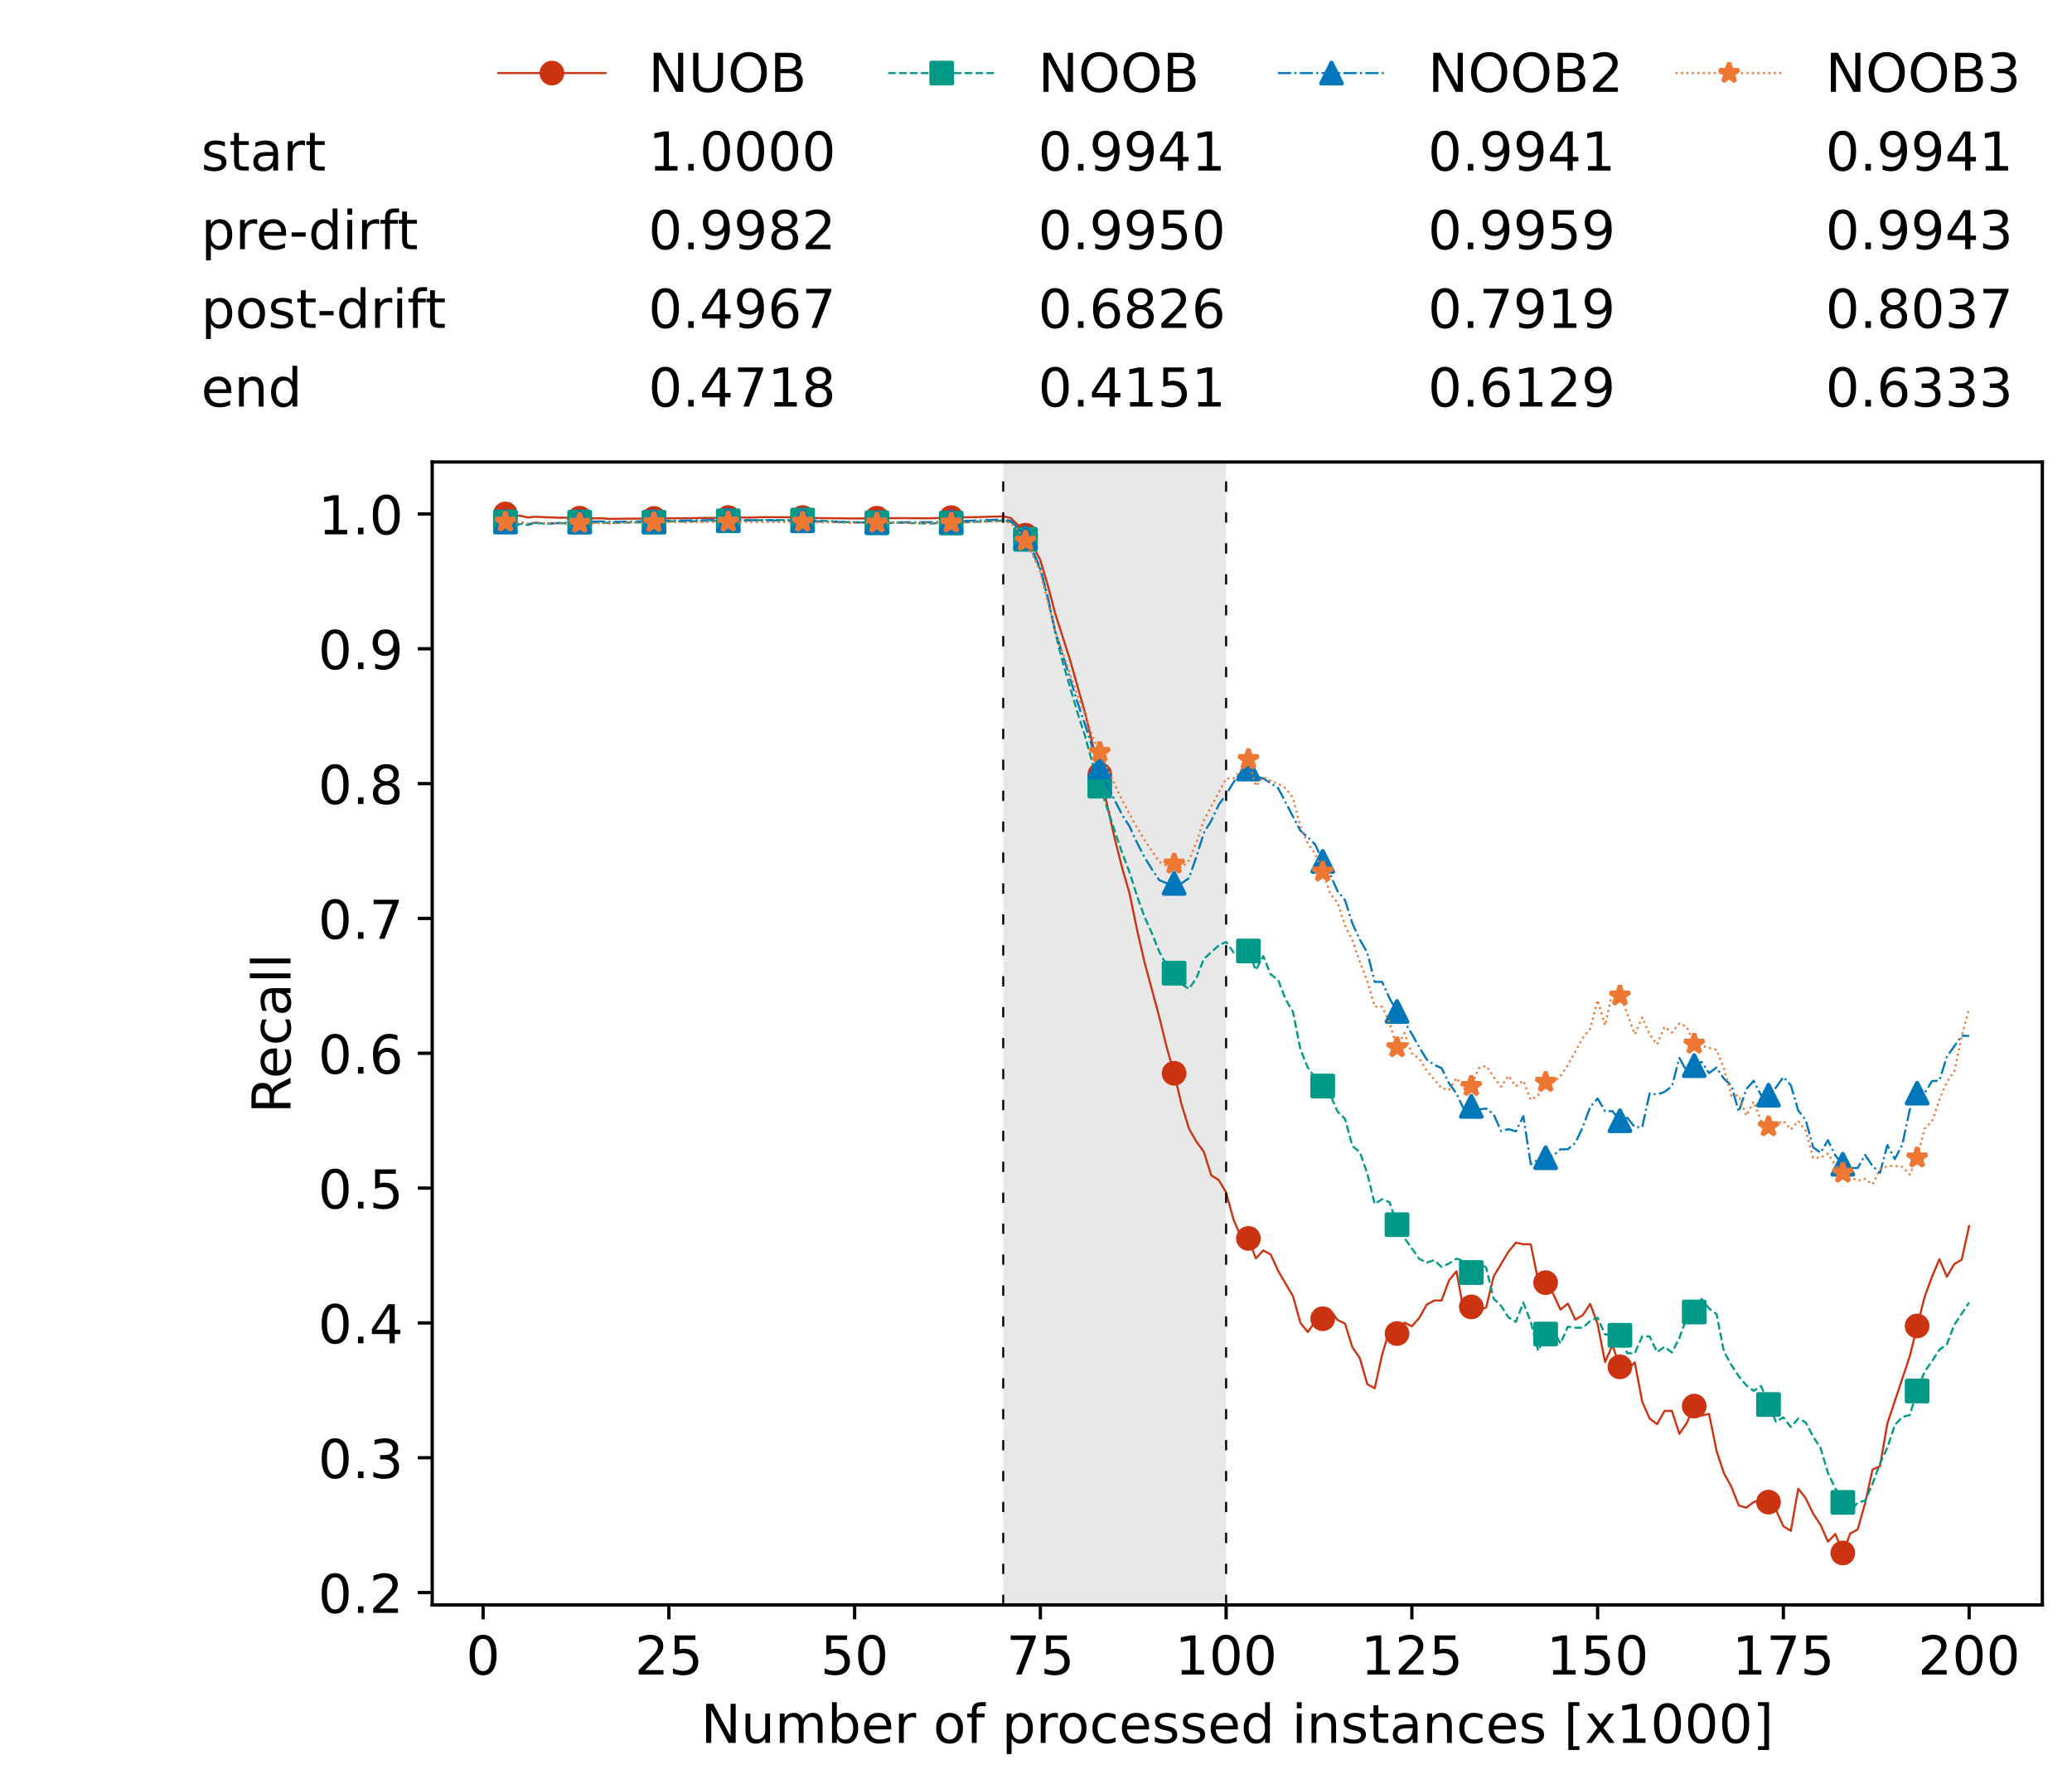<?xml version="1.0" encoding="utf-8" standalone="no"?>
<!DOCTYPE svg PUBLIC "-//W3C//DTD SVG 1.1//EN"
  "http://www.w3.org/Graphics/SVG/1.1/DTD/svg11.dtd">
<!-- Created with matplotlib (https://matplotlib.org/) -->
<svg height="432.615pt" version="1.1" viewBox="0 0 502.65 432.615" width="502.65pt" xmlns="http://www.w3.org/2000/svg" xmlns:xlink="http://www.w3.org/1999/xlink">
 <defs>
  <style type="text/css">*{stroke-linecap:butt;stroke-linejoin:round;}</style>
 </defs>
 <g id="figure_1">
  <g id="patch_1">
   <path d="M 0 432.615 
L 502.65 432.615 
L 502.65 0 
L 0 0 
z
" style="fill:#ffffff;"/>
  </g>
  <g id="axes_1">
   <g id="patch_2">
    <path d="M 104.85 389.252 
L 495.45 389.252 
L 495.45 112.052 
L 104.85 112.052 
z
" style="fill:#ffffff;"/>
   </g>
   <g id="patch_3">
    <path clip-path="url(#p3873588e50)" d="M 297.446 389.252 
L 297.446 112.052 
L 243.372 112.052 
L 243.372 389.252 
z
" style="fill:#d3d3d3;opacity:0.5;"/>
   </g>
   <g id="matplotlib.axis_1">
    <g id="xtick_1">
     <g id="line2d_1">
      <defs>
       <path d="M 0 0 
L 0 3.5 
" id="m4434c962cf" style="stroke:#000000;stroke-width:0.8;"/>
      </defs>
      <g>
       <use style="stroke:#000000;stroke-width:0.8;" x="117.197" xlink:href="#m4434c962cf" y="389.252"/>
      </g>
     </g>
     <g id="text_1">
      <!-- 0 -->
      <g transform="translate(113.061 406.13)scale(0.13 -0.13)">
       <defs>
        <path d="M 31.781 66.406 
Q 24.172 66.406 20.328 58.906 
Q 16.5 51.422 16.5 36.375 
Q 16.5 21.391 20.328 13.891 
Q 24.172 6.391 31.781 6.391 
Q 39.453 6.391 43.281 13.891 
Q 47.125 21.391 47.125 36.375 
Q 47.125 51.422 43.281 58.906 
Q 39.453 66.406 31.781 66.406 
z
M 31.781 74.219 
Q 44.047 74.219 50.516 64.516 
Q 56.984 54.828 56.984 36.375 
Q 56.984 17.969 50.516 8.266 
Q 44.047 -1.422 31.781 -1.422 
Q 19.531 -1.422 13.062 8.266 
Q 6.594 17.969 6.594 36.375 
Q 6.594 54.828 13.062 64.516 
Q 19.531 74.219 31.781 74.219 
z
" id="DejaVuSans-48"/>
       </defs>
       <use xlink:href="#DejaVuSans-48"/>
      </g>
     </g>
    </g>
    <g id="xtick_2">
     <g id="line2d_2">
      <g>
       <use style="stroke:#000000;stroke-width:0.8;" x="162.259" xlink:href="#m4434c962cf" y="389.252"/>
      </g>
     </g>
     <g id="text_2">
      <!-- 25 -->
      <g transform="translate(153.988 406.13)scale(0.13 -0.13)">
       <defs>
        <path d="M 19.188 8.297 
L 53.609 8.297 
L 53.609 0 
L 7.328 0 
L 7.328 8.297 
Q 12.938 14.109 22.625 23.891 
Q 32.328 33.688 34.812 36.531 
Q 39.547 41.844 41.422 45.531 
Q 43.312 49.219 43.312 52.781 
Q 43.312 58.594 39.234 62.25 
Q 35.156 65.922 28.609 65.922 
Q 23.969 65.922 18.812 64.312 
Q 13.672 62.703 7.812 59.422 
L 7.812 69.391 
Q 13.766 71.781 18.938 73 
Q 24.125 74.219 28.422 74.219 
Q 39.75 74.219 46.484 68.547 
Q 53.219 62.891 53.219 53.422 
Q 53.219 48.922 51.531 44.891 
Q 49.859 40.875 45.406 35.406 
Q 44.188 33.984 37.641 27.219 
Q 31.109 20.453 19.188 8.297 
z
" id="DejaVuSans-50"/>
        <path d="M 10.797 72.906 
L 49.516 72.906 
L 49.516 64.594 
L 19.828 64.594 
L 19.828 46.734 
Q 21.969 47.469 24.109 47.828 
Q 26.266 48.188 28.422 48.188 
Q 40.625 48.188 47.75 41.5 
Q 54.891 34.812 54.891 23.391 
Q 54.891 11.625 47.562 5.094 
Q 40.234 -1.422 26.906 -1.422 
Q 22.312 -1.422 17.547 -0.641 
Q 12.797 0.141 7.719 1.703 
L 7.719 11.625 
Q 12.109 9.234 16.797 8.062 
Q 21.484 6.891 26.703 6.891 
Q 35.156 6.891 40.078 11.328 
Q 45.016 15.766 45.016 23.391 
Q 45.016 31 40.078 35.438 
Q 35.156 39.891 26.703 39.891 
Q 22.75 39.891 18.812 39.016 
Q 14.891 38.141 10.797 36.281 
z
" id="DejaVuSans-53"/>
       </defs>
       <use xlink:href="#DejaVuSans-50"/>
       <use x="63.623" xlink:href="#DejaVuSans-53"/>
      </g>
     </g>
    </g>
    <g id="xtick_3">
     <g id="line2d_3">
      <g>
       <use style="stroke:#000000;stroke-width:0.8;" x="207.322" xlink:href="#m4434c962cf" y="389.252"/>
      </g>
     </g>
     <g id="text_3">
      <!-- 50 -->
      <g transform="translate(199.05 406.13)scale(0.13 -0.13)">
       <use xlink:href="#DejaVuSans-53"/>
       <use x="63.623" xlink:href="#DejaVuSans-48"/>
      </g>
     </g>
    </g>
    <g id="xtick_4">
     <g id="line2d_4">
      <g>
       <use style="stroke:#000000;stroke-width:0.8;" x="252.384" xlink:href="#m4434c962cf" y="389.252"/>
      </g>
     </g>
     <g id="text_4">
      <!-- 75 -->
      <g transform="translate(244.113 406.13)scale(0.13 -0.13)">
       <defs>
        <path d="M 8.203 72.906 
L 55.078 72.906 
L 55.078 68.703 
L 28.609 0 
L 18.312 0 
L 43.219 64.594 
L 8.203 64.594 
z
" id="DejaVuSans-55"/>
       </defs>
       <use xlink:href="#DejaVuSans-55"/>
       <use x="63.623" xlink:href="#DejaVuSans-53"/>
      </g>
     </g>
    </g>
    <g id="xtick_5">
     <g id="line2d_5">
      <g>
       <use style="stroke:#000000;stroke-width:0.8;" x="297.446" xlink:href="#m4434c962cf" y="389.252"/>
      </g>
     </g>
     <g id="text_5">
      <!-- 100 -->
      <g transform="translate(285.039 406.13)scale(0.13 -0.13)">
       <defs>
        <path d="M 12.406 8.297 
L 28.516 8.297 
L 28.516 63.922 
L 10.984 60.406 
L 10.984 69.391 
L 28.422 72.906 
L 38.281 72.906 
L 38.281 8.297 
L 54.391 8.297 
L 54.391 0 
L 12.406 0 
z
" id="DejaVuSans-49"/>
       </defs>
       <use xlink:href="#DejaVuSans-49"/>
       <use x="63.623" xlink:href="#DejaVuSans-48"/>
       <use x="127.246" xlink:href="#DejaVuSans-48"/>
      </g>
     </g>
    </g>
    <g id="xtick_6">
     <g id="line2d_6">
      <g>
       <use style="stroke:#000000;stroke-width:0.8;" x="342.509" xlink:href="#m4434c962cf" y="389.252"/>
      </g>
     </g>
     <g id="text_6">
      <!-- 125 -->
      <g transform="translate(330.102 406.13)scale(0.13 -0.13)">
       <use xlink:href="#DejaVuSans-49"/>
       <use x="63.623" xlink:href="#DejaVuSans-50"/>
       <use x="127.246" xlink:href="#DejaVuSans-53"/>
      </g>
     </g>
    </g>
    <g id="xtick_7">
     <g id="line2d_7">
      <g>
       <use style="stroke:#000000;stroke-width:0.8;" x="387.571" xlink:href="#m4434c962cf" y="389.252"/>
      </g>
     </g>
     <g id="text_7">
      <!-- 150 -->
      <g transform="translate(375.164 406.13)scale(0.13 -0.13)">
       <use xlink:href="#DejaVuSans-49"/>
       <use x="63.623" xlink:href="#DejaVuSans-53"/>
       <use x="127.246" xlink:href="#DejaVuSans-48"/>
      </g>
     </g>
    </g>
    <g id="xtick_8">
     <g id="line2d_8">
      <g>
       <use style="stroke:#000000;stroke-width:0.8;" x="432.633" xlink:href="#m4434c962cf" y="389.252"/>
      </g>
     </g>
     <g id="text_8">
      <!-- 175 -->
      <g transform="translate(420.226 406.13)scale(0.13 -0.13)">
       <use xlink:href="#DejaVuSans-49"/>
       <use x="63.623" xlink:href="#DejaVuSans-55"/>
       <use x="127.246" xlink:href="#DejaVuSans-53"/>
      </g>
     </g>
    </g>
    <g id="xtick_9">
     <g id="line2d_9">
      <g>
       <use style="stroke:#000000;stroke-width:0.8;" x="477.695" xlink:href="#m4434c962cf" y="389.252"/>
      </g>
     </g>
     <g id="text_9">
      <!-- 200 -->
      <g transform="translate(465.289 406.13)scale(0.13 -0.13)">
       <use xlink:href="#DejaVuSans-50"/>
       <use x="63.623" xlink:href="#DejaVuSans-48"/>
       <use x="127.246" xlink:href="#DejaVuSans-48"/>
      </g>
     </g>
    </g>
    <g id="text_10">
     <!-- Number of processed instances [x1000] -->
     <g transform="translate(170.025 422.711)scale(0.13 -0.13)">
      <defs>
       <path d="M 9.812 72.906 
L 23.094 72.906 
L 55.422 11.922 
L 55.422 72.906 
L 64.984 72.906 
L 64.984 0 
L 51.703 0 
L 19.391 60.984 
L 19.391 0 
L 9.812 0 
z
" id="DejaVuSans-78"/>
       <path d="M 8.5 21.578 
L 8.5 54.688 
L 17.484 54.688 
L 17.484 21.922 
Q 17.484 14.156 20.5 10.266 
Q 23.531 6.391 29.594 6.391 
Q 36.859 6.391 41.078 11.031 
Q 45.312 15.672 45.312 23.688 
L 45.312 54.688 
L 54.297 54.688 
L 54.297 0 
L 45.312 0 
L 45.312 8.406 
Q 42.047 3.422 37.719 1 
Q 33.406 -1.422 27.688 -1.422 
Q 18.266 -1.422 13.375 4.438 
Q 8.5 10.297 8.5 21.578 
z
M 31.109 56 
z
" id="DejaVuSans-117"/>
       <path d="M 52 44.188 
Q 55.375 50.25 60.062 53.125 
Q 64.75 56 71.094 56 
Q 79.641 56 84.281 50.016 
Q 88.922 44.047 88.922 33.016 
L 88.922 0 
L 79.891 0 
L 79.891 32.719 
Q 79.891 40.578 77.094 44.375 
Q 74.312 48.188 68.609 48.188 
Q 61.625 48.188 57.562 43.547 
Q 53.516 38.922 53.516 30.906 
L 53.516 0 
L 44.484 0 
L 44.484 32.719 
Q 44.484 40.625 41.703 44.406 
Q 38.922 48.188 33.109 48.188 
Q 26.219 48.188 22.156 43.531 
Q 18.109 38.875 18.109 30.906 
L 18.109 0 
L 9.078 0 
L 9.078 54.688 
L 18.109 54.688 
L 18.109 46.188 
Q 21.188 51.219 25.484 53.609 
Q 29.781 56 35.688 56 
Q 41.656 56 45.828 52.969 
Q 50 49.953 52 44.188 
z
" id="DejaVuSans-109"/>
       <path d="M 48.688 27.297 
Q 48.688 37.203 44.609 42.844 
Q 40.531 48.484 33.406 48.484 
Q 26.266 48.484 22.188 42.844 
Q 18.109 37.203 18.109 27.297 
Q 18.109 17.391 22.188 11.75 
Q 26.266 6.109 33.406 6.109 
Q 40.531 6.109 44.609 11.75 
Q 48.688 17.391 48.688 27.297 
z
M 18.109 46.391 
Q 20.953 51.266 25.266 53.625 
Q 29.594 56 35.594 56 
Q 45.562 56 51.781 48.094 
Q 58.016 40.188 58.016 27.297 
Q 58.016 14.406 51.781 6.484 
Q 45.562 -1.422 35.594 -1.422 
Q 29.594 -1.422 25.266 0.953 
Q 20.953 3.328 18.109 8.203 
L 18.109 0 
L 9.078 0 
L 9.078 75.984 
L 18.109 75.984 
z
" id="DejaVuSans-98"/>
       <path d="M 56.203 29.594 
L 56.203 25.203 
L 14.891 25.203 
Q 15.484 15.922 20.484 11.062 
Q 25.484 6.203 34.422 6.203 
Q 39.594 6.203 44.453 7.469 
Q 49.312 8.734 54.109 11.281 
L 54.109 2.781 
Q 49.266 0.734 44.188 -0.344 
Q 39.109 -1.422 33.891 -1.422 
Q 20.797 -1.422 13.156 6.188 
Q 5.516 13.812 5.516 26.812 
Q 5.516 40.234 12.766 48.109 
Q 20.016 56 32.328 56 
Q 43.359 56 49.781 48.891 
Q 56.203 41.797 56.203 29.594 
z
M 47.219 32.234 
Q 47.125 39.594 43.094 43.984 
Q 39.062 48.391 32.422 48.391 
Q 24.906 48.391 20.391 44.141 
Q 15.875 39.891 15.188 32.172 
z
" id="DejaVuSans-101"/>
       <path d="M 41.109 46.297 
Q 39.594 47.172 37.812 47.578 
Q 36.031 48 33.891 48 
Q 26.266 48 22.188 43.047 
Q 18.109 38.094 18.109 28.812 
L 18.109 0 
L 9.078 0 
L 9.078 54.688 
L 18.109 54.688 
L 18.109 46.188 
Q 20.953 51.172 25.484 53.578 
Q 30.031 56 36.531 56 
Q 37.453 56 38.578 55.875 
Q 39.703 55.766 41.062 55.516 
z
" id="DejaVuSans-114"/>
       <path id="DejaVuSans-32"/>
       <path d="M 30.609 48.391 
Q 23.391 48.391 19.188 42.75 
Q 14.984 37.109 14.984 27.297 
Q 14.984 17.484 19.156 11.844 
Q 23.344 6.203 30.609 6.203 
Q 37.797 6.203 41.984 11.859 
Q 46.188 17.531 46.188 27.297 
Q 46.188 37.016 41.984 42.703 
Q 37.797 48.391 30.609 48.391 
z
M 30.609 56 
Q 42.328 56 49.016 48.375 
Q 55.719 40.766 55.719 27.297 
Q 55.719 13.875 49.016 6.219 
Q 42.328 -1.422 30.609 -1.422 
Q 18.844 -1.422 12.172 6.219 
Q 5.516 13.875 5.516 27.297 
Q 5.516 40.766 12.172 48.375 
Q 18.844 56 30.609 56 
z
" id="DejaVuSans-111"/>
       <path d="M 37.109 75.984 
L 37.109 68.5 
L 28.516 68.5 
Q 23.688 68.5 21.797 66.547 
Q 19.922 64.594 19.922 59.516 
L 19.922 54.688 
L 34.719 54.688 
L 34.719 47.703 
L 19.922 47.703 
L 19.922 0 
L 10.891 0 
L 10.891 47.703 
L 2.297 47.703 
L 2.297 54.688 
L 10.891 54.688 
L 10.891 58.5 
Q 10.891 67.625 15.141 71.797 
Q 19.391 75.984 28.609 75.984 
z
" id="DejaVuSans-102"/>
       <path d="M 18.109 8.203 
L 18.109 -20.797 
L 9.078 -20.797 
L 9.078 54.688 
L 18.109 54.688 
L 18.109 46.391 
Q 20.953 51.266 25.266 53.625 
Q 29.594 56 35.594 56 
Q 45.562 56 51.781 48.094 
Q 58.016 40.188 58.016 27.297 
Q 58.016 14.406 51.781 6.484 
Q 45.562 -1.422 35.594 -1.422 
Q 29.594 -1.422 25.266 0.953 
Q 20.953 3.328 18.109 8.203 
z
M 48.688 27.297 
Q 48.688 37.203 44.609 42.844 
Q 40.531 48.484 33.406 48.484 
Q 26.266 48.484 22.188 42.844 
Q 18.109 37.203 18.109 27.297 
Q 18.109 17.391 22.188 11.75 
Q 26.266 6.109 33.406 6.109 
Q 40.531 6.109 44.609 11.75 
Q 48.688 17.391 48.688 27.297 
z
" id="DejaVuSans-112"/>
       <path d="M 48.781 52.594 
L 48.781 44.188 
Q 44.969 46.297 41.141 47.344 
Q 37.312 48.391 33.406 48.391 
Q 24.656 48.391 19.812 42.844 
Q 14.984 37.312 14.984 27.297 
Q 14.984 17.281 19.812 11.734 
Q 24.656 6.203 33.406 6.203 
Q 37.312 6.203 41.141 7.25 
Q 44.969 8.297 48.781 10.406 
L 48.781 2.094 
Q 45.016 0.344 40.984 -0.531 
Q 36.969 -1.422 32.422 -1.422 
Q 20.062 -1.422 12.781 6.344 
Q 5.516 14.109 5.516 27.297 
Q 5.516 40.672 12.859 48.328 
Q 20.219 56 33.016 56 
Q 37.156 56 41.109 55.141 
Q 45.062 54.297 48.781 52.594 
z
" id="DejaVuSans-99"/>
       <path d="M 44.281 53.078 
L 44.281 44.578 
Q 40.484 46.531 36.375 47.5 
Q 32.281 48.484 27.875 48.484 
Q 21.188 48.484 17.844 46.438 
Q 14.5 44.391 14.5 40.281 
Q 14.5 37.156 16.891 35.375 
Q 19.281 33.594 26.516 31.984 
L 29.594 31.297 
Q 39.156 29.25 43.188 25.516 
Q 47.219 21.781 47.219 15.094 
Q 47.219 7.469 41.188 3.016 
Q 35.156 -1.422 24.609 -1.422 
Q 20.219 -1.422 15.453 -0.562 
Q 10.688 0.297 5.422 2 
L 5.422 11.281 
Q 10.406 8.688 15.234 7.391 
Q 20.062 6.109 24.812 6.109 
Q 31.156 6.109 34.562 8.281 
Q 37.984 10.453 37.984 14.406 
Q 37.984 18.062 35.516 20.016 
Q 33.062 21.969 24.703 23.781 
L 21.578 24.516 
Q 13.234 26.266 9.516 29.906 
Q 5.812 33.547 5.812 39.891 
Q 5.812 47.609 11.281 51.797 
Q 16.75 56 26.812 56 
Q 31.781 56 36.172 55.266 
Q 40.578 54.547 44.281 53.078 
z
" id="DejaVuSans-115"/>
       <path d="M 45.406 46.391 
L 45.406 75.984 
L 54.391 75.984 
L 54.391 0 
L 45.406 0 
L 45.406 8.203 
Q 42.578 3.328 38.25 0.953 
Q 33.938 -1.422 27.875 -1.422 
Q 17.969 -1.422 11.734 6.484 
Q 5.516 14.406 5.516 27.297 
Q 5.516 40.188 11.734 48.094 
Q 17.969 56 27.875 56 
Q 33.938 56 38.25 53.625 
Q 42.578 51.266 45.406 46.391 
z
M 14.797 27.297 
Q 14.797 17.391 18.875 11.75 
Q 22.953 6.109 30.078 6.109 
Q 37.203 6.109 41.297 11.75 
Q 45.406 17.391 45.406 27.297 
Q 45.406 37.203 41.297 42.844 
Q 37.203 48.484 30.078 48.484 
Q 22.953 48.484 18.875 42.844 
Q 14.797 37.203 14.797 27.297 
z
" id="DejaVuSans-100"/>
       <path d="M 9.422 54.688 
L 18.406 54.688 
L 18.406 0 
L 9.422 0 
z
M 9.422 75.984 
L 18.406 75.984 
L 18.406 64.594 
L 9.422 64.594 
z
" id="DejaVuSans-105"/>
       <path d="M 54.891 33.016 
L 54.891 0 
L 45.906 0 
L 45.906 32.719 
Q 45.906 40.484 42.875 44.328 
Q 39.844 48.188 33.797 48.188 
Q 26.516 48.188 22.312 43.547 
Q 18.109 38.922 18.109 30.906 
L 18.109 0 
L 9.078 0 
L 9.078 54.688 
L 18.109 54.688 
L 18.109 46.188 
Q 21.344 51.125 25.703 53.562 
Q 30.078 56 35.797 56 
Q 45.219 56 50.047 50.172 
Q 54.891 44.344 54.891 33.016 
z
" id="DejaVuSans-110"/>
       <path d="M 18.312 70.219 
L 18.312 54.688 
L 36.812 54.688 
L 36.812 47.703 
L 18.312 47.703 
L 18.312 18.016 
Q 18.312 11.328 20.141 9.422 
Q 21.969 7.516 27.594 7.516 
L 36.812 7.516 
L 36.812 0 
L 27.594 0 
Q 17.188 0 13.234 3.875 
Q 9.281 7.766 9.281 18.016 
L 9.281 47.703 
L 2.688 47.703 
L 2.688 54.688 
L 9.281 54.688 
L 9.281 70.219 
z
" id="DejaVuSans-116"/>
       <path d="M 34.281 27.484 
Q 23.391 27.484 19.188 25 
Q 14.984 22.516 14.984 16.5 
Q 14.984 11.719 18.141 8.906 
Q 21.297 6.109 26.703 6.109 
Q 34.188 6.109 38.703 11.406 
Q 43.219 16.703 43.219 25.484 
L 43.219 27.484 
z
M 52.203 31.203 
L 52.203 0 
L 43.219 0 
L 43.219 8.297 
Q 40.141 3.328 35.547 0.953 
Q 30.953 -1.422 24.312 -1.422 
Q 15.922 -1.422 10.953 3.297 
Q 6 8.016 6 15.922 
Q 6 25.141 12.172 29.828 
Q 18.359 34.516 30.609 34.516 
L 43.219 34.516 
L 43.219 35.406 
Q 43.219 41.609 39.141 45 
Q 35.062 48.391 27.688 48.391 
Q 23 48.391 18.547 47.266 
Q 14.109 46.141 10.016 43.891 
L 10.016 52.203 
Q 14.938 54.109 19.578 55.047 
Q 24.219 56 28.609 56 
Q 40.484 56 46.344 49.844 
Q 52.203 43.703 52.203 31.203 
z
" id="DejaVuSans-97"/>
       <path d="M 8.594 75.984 
L 29.297 75.984 
L 29.297 69 
L 17.578 69 
L 17.578 -6.203 
L 29.297 -6.203 
L 29.297 -13.188 
L 8.594 -13.188 
z
" id="DejaVuSans-91"/>
       <path d="M 54.891 54.688 
L 35.109 28.078 
L 55.906 0 
L 45.312 0 
L 29.391 21.484 
L 13.484 0 
L 2.875 0 
L 24.125 28.609 
L 4.688 54.688 
L 15.281 54.688 
L 29.781 35.203 
L 44.281 54.688 
z
" id="DejaVuSans-120"/>
       <path d="M 30.422 75.984 
L 30.422 -13.188 
L 9.719 -13.188 
L 9.719 -6.203 
L 21.391 -6.203 
L 21.391 69 
L 9.719 69 
L 9.719 75.984 
z
" id="DejaVuSans-93"/>
      </defs>
      <use xlink:href="#DejaVuSans-78"/>
      <use x="74.805" xlink:href="#DejaVuSans-117"/>
      <use x="138.184" xlink:href="#DejaVuSans-109"/>
      <use x="235.596" xlink:href="#DejaVuSans-98"/>
      <use x="299.072" xlink:href="#DejaVuSans-101"/>
      <use x="360.596" xlink:href="#DejaVuSans-114"/>
      <use x="401.709" xlink:href="#DejaVuSans-32"/>
      <use x="433.496" xlink:href="#DejaVuSans-111"/>
      <use x="494.678" xlink:href="#DejaVuSans-102"/>
      <use x="529.883" xlink:href="#DejaVuSans-32"/>
      <use x="561.67" xlink:href="#DejaVuSans-112"/>
      <use x="625.146" xlink:href="#DejaVuSans-114"/>
      <use x="664.01" xlink:href="#DejaVuSans-111"/>
      <use x="725.191" xlink:href="#DejaVuSans-99"/>
      <use x="780.172" xlink:href="#DejaVuSans-101"/>
      <use x="841.695" xlink:href="#DejaVuSans-115"/>
      <use x="893.795" xlink:href="#DejaVuSans-115"/>
      <use x="945.895" xlink:href="#DejaVuSans-101"/>
      <use x="1007.418" xlink:href="#DejaVuSans-100"/>
      <use x="1070.895" xlink:href="#DejaVuSans-32"/>
      <use x="1102.682" xlink:href="#DejaVuSans-105"/>
      <use x="1130.465" xlink:href="#DejaVuSans-110"/>
      <use x="1193.844" xlink:href="#DejaVuSans-115"/>
      <use x="1245.943" xlink:href="#DejaVuSans-116"/>
      <use x="1285.152" xlink:href="#DejaVuSans-97"/>
      <use x="1346.432" xlink:href="#DejaVuSans-110"/>
      <use x="1409.811" xlink:href="#DejaVuSans-99"/>
      <use x="1464.791" xlink:href="#DejaVuSans-101"/>
      <use x="1526.314" xlink:href="#DejaVuSans-115"/>
      <use x="1578.414" xlink:href="#DejaVuSans-32"/>
      <use x="1610.201" xlink:href="#DejaVuSans-91"/>
      <use x="1649.215" xlink:href="#DejaVuSans-120"/>
      <use x="1708.395" xlink:href="#DejaVuSans-49"/>
      <use x="1772.018" xlink:href="#DejaVuSans-48"/>
      <use x="1835.641" xlink:href="#DejaVuSans-48"/>
      <use x="1899.264" xlink:href="#DejaVuSans-48"/>
      <use x="1962.887" xlink:href="#DejaVuSans-93"/>
     </g>
    </g>
   </g>
   <g id="matplotlib.axis_2">
    <g id="ytick_1">
     <g id="line2d_10">
      <defs>
       <path d="M 0 0 
L -3.5 0 
" id="m9fdedc3155" style="stroke:#000000;stroke-width:0.8;"/>
      </defs>
      <g>
       <use style="stroke:#000000;stroke-width:0.8;" x="104.85" xlink:href="#m9fdedc3155" y="386.25"/>
      </g>
     </g>
     <g id="text_11">
      <!-- 0.2 -->
      <g transform="translate(77.176 391.189)scale(0.13 -0.13)">
       <defs>
        <path d="M 10.688 12.406 
L 21 12.406 
L 21 0 
L 10.688 0 
z
" id="DejaVuSans-46"/>
       </defs>
       <use xlink:href="#DejaVuSans-48"/>
       <use x="63.623" xlink:href="#DejaVuSans-46"/>
       <use x="95.41" xlink:href="#DejaVuSans-50"/>
      </g>
     </g>
    </g>
    <g id="ytick_2">
     <g id="line2d_11">
      <g>
       <use style="stroke:#000000;stroke-width:0.8;" x="104.85" xlink:href="#m9fdedc3155" y="353.551"/>
      </g>
     </g>
     <g id="text_12">
      <!-- 0.3 -->
      <g transform="translate(77.176 358.489)scale(0.13 -0.13)">
       <defs>
        <path d="M 40.578 39.312 
Q 47.656 37.797 51.625 33 
Q 55.609 28.219 55.609 21.188 
Q 55.609 10.406 48.188 4.484 
Q 40.766 -1.422 27.094 -1.422 
Q 22.516 -1.422 17.656 -0.516 
Q 12.797 0.391 7.625 2.203 
L 7.625 11.719 
Q 11.719 9.328 16.594 8.109 
Q 21.484 6.891 26.812 6.891 
Q 36.078 6.891 40.938 10.547 
Q 45.797 14.203 45.797 21.188 
Q 45.797 27.641 41.281 31.266 
Q 36.766 34.906 28.719 34.906 
L 20.219 34.906 
L 20.219 43.016 
L 29.109 43.016 
Q 36.375 43.016 40.234 45.922 
Q 44.094 48.828 44.094 54.297 
Q 44.094 59.906 40.109 62.906 
Q 36.141 65.922 28.719 65.922 
Q 24.656 65.922 20.016 65.031 
Q 15.375 64.156 9.812 62.312 
L 9.812 71.094 
Q 15.438 72.656 20.344 73.438 
Q 25.25 74.219 29.594 74.219 
Q 40.828 74.219 47.359 69.109 
Q 53.906 64.016 53.906 55.328 
Q 53.906 49.266 50.438 45.094 
Q 46.969 40.922 40.578 39.312 
z
" id="DejaVuSans-51"/>
       </defs>
       <use xlink:href="#DejaVuSans-48"/>
       <use x="63.623" xlink:href="#DejaVuSans-46"/>
       <use x="95.41" xlink:href="#DejaVuSans-51"/>
      </g>
     </g>
    </g>
    <g id="ytick_3">
     <g id="line2d_12">
      <g>
       <use style="stroke:#000000;stroke-width:0.8;" x="104.85" xlink:href="#m9fdedc3155" y="320.851"/>
      </g>
     </g>
     <g id="text_13">
      <!-- 0.4 -->
      <g transform="translate(77.176 325.79)scale(0.13 -0.13)">
       <defs>
        <path d="M 37.797 64.312 
L 12.891 25.391 
L 37.797 25.391 
z
M 35.203 72.906 
L 47.609 72.906 
L 47.609 25.391 
L 58.016 25.391 
L 58.016 17.188 
L 47.609 17.188 
L 47.609 0 
L 37.797 0 
L 37.797 17.188 
L 4.891 17.188 
L 4.891 26.703 
z
" id="DejaVuSans-52"/>
       </defs>
       <use xlink:href="#DejaVuSans-48"/>
       <use x="63.623" xlink:href="#DejaVuSans-46"/>
       <use x="95.41" xlink:href="#DejaVuSans-52"/>
      </g>
     </g>
    </g>
    <g id="ytick_4">
     <g id="line2d_13">
      <g>
       <use style="stroke:#000000;stroke-width:0.8;" x="104.85" xlink:href="#m9fdedc3155" y="288.151"/>
      </g>
     </g>
     <g id="text_14">
      <!-- 0.5 -->
      <g transform="translate(77.176 293.09)scale(0.13 -0.13)">
       <use xlink:href="#DejaVuSans-48"/>
       <use x="63.623" xlink:href="#DejaVuSans-46"/>
       <use x="95.41" xlink:href="#DejaVuSans-53"/>
      </g>
     </g>
    </g>
    <g id="ytick_5">
     <g id="line2d_14">
      <g>
       <use style="stroke:#000000;stroke-width:0.8;" x="104.85" xlink:href="#m9fdedc3155" y="255.451"/>
      </g>
     </g>
     <g id="text_15">
      <!-- 0.6 -->
      <g transform="translate(77.176 260.39)scale(0.13 -0.13)">
       <defs>
        <path d="M 33.016 40.375 
Q 26.375 40.375 22.484 35.828 
Q 18.609 31.297 18.609 23.391 
Q 18.609 15.531 22.484 10.953 
Q 26.375 6.391 33.016 6.391 
Q 39.656 6.391 43.531 10.953 
Q 47.406 15.531 47.406 23.391 
Q 47.406 31.297 43.531 35.828 
Q 39.656 40.375 33.016 40.375 
z
M 52.594 71.297 
L 52.594 62.312 
Q 48.875 64.062 45.094 64.984 
Q 41.312 65.922 37.594 65.922 
Q 27.828 65.922 22.672 59.328 
Q 17.531 52.734 16.797 39.406 
Q 19.672 43.656 24.016 45.922 
Q 28.375 48.188 33.594 48.188 
Q 44.578 48.188 50.953 41.516 
Q 57.328 34.859 57.328 23.391 
Q 57.328 12.156 50.688 5.359 
Q 44.047 -1.422 33.016 -1.422 
Q 20.359 -1.422 13.672 8.266 
Q 6.984 17.969 6.984 36.375 
Q 6.984 53.656 15.188 63.938 
Q 23.391 74.219 37.203 74.219 
Q 40.922 74.219 44.703 73.484 
Q 48.484 72.75 52.594 71.297 
z
" id="DejaVuSans-54"/>
       </defs>
       <use xlink:href="#DejaVuSans-48"/>
       <use x="63.623" xlink:href="#DejaVuSans-46"/>
       <use x="95.41" xlink:href="#DejaVuSans-54"/>
      </g>
     </g>
    </g>
    <g id="ytick_6">
     <g id="line2d_15">
      <g>
       <use style="stroke:#000000;stroke-width:0.8;" x="104.85" xlink:href="#m9fdedc3155" y="222.751"/>
      </g>
     </g>
     <g id="text_16">
      <!-- 0.7 -->
      <g transform="translate(77.176 227.69)scale(0.13 -0.13)">
       <use xlink:href="#DejaVuSans-48"/>
       <use x="63.623" xlink:href="#DejaVuSans-46"/>
       <use x="95.41" xlink:href="#DejaVuSans-55"/>
      </g>
     </g>
    </g>
    <g id="ytick_7">
     <g id="line2d_16">
      <g>
       <use style="stroke:#000000;stroke-width:0.8;" x="104.85" xlink:href="#m9fdedc3155" y="190.051"/>
      </g>
     </g>
     <g id="text_17">
      <!-- 0.8 -->
      <g transform="translate(77.176 194.99)scale(0.13 -0.13)">
       <defs>
        <path d="M 31.781 34.625 
Q 24.75 34.625 20.719 30.859 
Q 16.703 27.094 16.703 20.516 
Q 16.703 13.922 20.719 10.156 
Q 24.75 6.391 31.781 6.391 
Q 38.812 6.391 42.859 10.172 
Q 46.922 13.969 46.922 20.516 
Q 46.922 27.094 42.891 30.859 
Q 38.875 34.625 31.781 34.625 
z
M 21.922 38.812 
Q 15.578 40.375 12.031 44.719 
Q 8.5 49.078 8.5 55.328 
Q 8.5 64.062 14.719 69.141 
Q 20.953 74.219 31.781 74.219 
Q 42.672 74.219 48.875 69.141 
Q 55.078 64.062 55.078 55.328 
Q 55.078 49.078 51.531 44.719 
Q 48 40.375 41.703 38.812 
Q 48.828 37.156 52.797 32.312 
Q 56.781 27.484 56.781 20.516 
Q 56.781 9.906 50.312 4.234 
Q 43.844 -1.422 31.781 -1.422 
Q 19.734 -1.422 13.25 4.234 
Q 6.781 9.906 6.781 20.516 
Q 6.781 27.484 10.781 32.312 
Q 14.797 37.156 21.922 38.812 
z
M 18.312 54.391 
Q 18.312 48.734 21.844 45.562 
Q 25.391 42.391 31.781 42.391 
Q 38.141 42.391 41.719 45.562 
Q 45.312 48.734 45.312 54.391 
Q 45.312 60.062 41.719 63.234 
Q 38.141 66.406 31.781 66.406 
Q 25.391 66.406 21.844 63.234 
Q 18.312 60.062 18.312 54.391 
z
" id="DejaVuSans-56"/>
       </defs>
       <use xlink:href="#DejaVuSans-48"/>
       <use x="63.623" xlink:href="#DejaVuSans-46"/>
       <use x="95.41" xlink:href="#DejaVuSans-56"/>
      </g>
     </g>
    </g>
    <g id="ytick_8">
     <g id="line2d_17">
      <g>
       <use style="stroke:#000000;stroke-width:0.8;" x="104.85" xlink:href="#m9fdedc3155" y="157.352"/>
      </g>
     </g>
     <g id="text_18">
      <!-- 0.9 -->
      <g transform="translate(77.176 162.291)scale(0.13 -0.13)">
       <defs>
        <path d="M 10.984 1.516 
L 10.984 10.5 
Q 14.703 8.734 18.5 7.812 
Q 22.312 6.891 25.984 6.891 
Q 35.75 6.891 40.891 13.453 
Q 46.047 20.016 46.781 33.406 
Q 43.953 29.203 39.594 26.953 
Q 35.25 24.703 29.984 24.703 
Q 19.047 24.703 12.672 31.312 
Q 6.297 37.938 6.297 49.422 
Q 6.297 60.641 12.938 67.422 
Q 19.578 74.219 30.609 74.219 
Q 43.266 74.219 49.922 64.516 
Q 56.594 54.828 56.594 36.375 
Q 56.594 19.141 48.406 8.859 
Q 40.234 -1.422 26.422 -1.422 
Q 22.703 -1.422 18.891 -0.688 
Q 15.094 0.047 10.984 1.516 
z
M 30.609 32.422 
Q 37.25 32.422 41.125 36.953 
Q 45.016 41.5 45.016 49.422 
Q 45.016 57.281 41.125 61.844 
Q 37.25 66.406 30.609 66.406 
Q 23.969 66.406 20.094 61.844 
Q 16.219 57.281 16.219 49.422 
Q 16.219 41.5 20.094 36.953 
Q 23.969 32.422 30.609 32.422 
z
" id="DejaVuSans-57"/>
       </defs>
       <use xlink:href="#DejaVuSans-48"/>
       <use x="63.623" xlink:href="#DejaVuSans-46"/>
       <use x="95.41" xlink:href="#DejaVuSans-57"/>
      </g>
     </g>
    </g>
    <g id="ytick_9">
     <g id="line2d_18">
      <g>
       <use style="stroke:#000000;stroke-width:0.8;" x="104.85" xlink:href="#m9fdedc3155" y="124.652"/>
      </g>
     </g>
     <g id="text_19">
      <!-- 1.0 -->
      <g transform="translate(77.176 129.591)scale(0.13 -0.13)">
       <use xlink:href="#DejaVuSans-49"/>
       <use x="63.623" xlink:href="#DejaVuSans-46"/>
       <use x="95.41" xlink:href="#DejaVuSans-48"/>
      </g>
     </g>
    </g>
    <g id="text_20">
     <!-- Recall -->
     <g transform="translate(70.472 270.044)rotate(-90)scale(0.13 -0.13)">
      <defs>
       <path d="M 44.391 34.188 
Q 47.562 33.109 50.562 29.594 
Q 53.562 26.078 56.594 19.922 
L 66.609 0 
L 56 0 
L 46.688 18.703 
Q 43.062 26.031 39.672 28.422 
Q 36.281 30.812 30.422 30.812 
L 19.672 30.812 
L 19.672 0 
L 9.812 0 
L 9.812 72.906 
L 32.078 72.906 
Q 44.578 72.906 50.734 67.672 
Q 56.891 62.453 56.891 51.906 
Q 56.891 45.016 53.688 40.469 
Q 50.484 35.938 44.391 34.188 
z
M 19.672 64.797 
L 19.672 38.922 
L 32.078 38.922 
Q 39.203 38.922 42.844 42.219 
Q 46.484 45.516 46.484 51.906 
Q 46.484 58.297 42.844 61.547 
Q 39.203 64.797 32.078 64.797 
z
" id="DejaVuSans-82"/>
       <path d="M 9.422 75.984 
L 18.406 75.984 
L 18.406 0 
L 9.422 0 
z
" id="DejaVuSans-108"/>
      </defs>
      <use xlink:href="#DejaVuSans-82"/>
      <use x="64.982" xlink:href="#DejaVuSans-101"/>
      <use x="126.506" xlink:href="#DejaVuSans-99"/>
      <use x="181.486" xlink:href="#DejaVuSans-97"/>
      <use x="242.766" xlink:href="#DejaVuSans-108"/>
      <use x="270.549" xlink:href="#DejaVuSans-108"/>
     </g>
    </g>
   </g>
   <g id="line2d_19"/>
   <g id="line2d_20"/>
   <g id="line2d_21"/>
   <g id="line2d_22"/>
   <g id="line2d_23"/>
   <g id="line2d_24">
    <path clip-path="url(#p3873588e50)" d="M 122.605 124.652 
L 124.407 124.989 
L 126.21 125.092 
L 128.012 125.498 
L 129.815 125.329 
L 135.222 125.551 
L 138.827 125.575 
L 142.432 125.709 
L 146.037 125.701 
L 147.839 125.843 
L 158.654 125.738 
L 167.667 125.667 
L 171.272 125.605 
L 174.877 125.6 
L 178.482 125.523 
L 182.087 125.516 
L 185.692 125.42 
L 191.099 125.453 
L 192.902 125.421 
L 198.309 125.651 
L 203.717 125.715 
L 207.322 125.75 
L 210.927 125.716 
L 218.137 125.662 
L 225.347 125.7 
L 232.557 125.474 
L 236.162 125.435 
L 239.767 125.341 
L 243.372 125.24 
L 245.174 125.611 
L 246.976 127.366 
L 250.581 132.443 
L 252.384 135.876 
L 254.186 141.957 
L 255.989 148.816 
L 259.594 160.103 
L 263.199 172.787 
L 268.606 195.278 
L 270.409 203.321 
L 272.211 210.456 
L 274.014 216.659 
L 275.816 225.411 
L 277.619 233.263 
L 281.224 246.627 
L 283.026 253.962 
L 284.829 260.311 
L 286.631 267.849 
L 288.434 273.703 
L 290.236 276.905 
L 292.039 279.338 
L 293.841 285.086 
L 295.644 286.183 
L 297.446 289.219 
L 299.249 295.817 
L 301.051 299.912 
L 302.854 300.363 
L 304.656 305.209 
L 306.459 303.266 
L 308.261 304.242 
L 310.064 308.226 
L 313.669 314.379 
L 315.471 320.841 
L 317.274 323.067 
L 319.076 320.455 
L 320.879 319.836 
L 322.681 317.774 
L 324.484 320.132 
L 326.286 321.033 
L 328.089 326.793 
L 329.891 329.393 
L 331.694 335.72 
L 333.496 336.693 
L 335.299 328.518 
L 337.101 322.523 
L 338.904 323.431 
L 340.706 320.786 
L 342.509 321.662 
L 344.311 319.618 
L 346.114 316.407 
L 347.916 315.416 
L 349.719 315.416 
L 351.521 310.511 
L 353.324 308.321 
L 355.126 318.131 
L 356.928 316.963 
L 358.731 317.872 
L 360.533 317.093 
L 362.336 309.599 
L 365.941 303.566 
L 367.743 301.386 
L 369.546 301.775 
L 371.348 301.775 
L 373.151 310.631 
L 374.953 311.085 
L 376.756 313.73 
L 378.558 317.623 
L 380.361 316.163 
L 382.163 320.056 
L 383.966 318.966 
L 385.768 316.241 
L 387.571 321.146 
L 389.373 330.343 
L 391.176 326.255 
L 392.978 331.511 
L 394.781 332.237 
L 396.583 330.421 
L 398.386 339.958 
L 400.188 344.046 
L 401.991 345.408 
L 403.793 342.202 
L 405.596 342.202 
L 407.398 347.749 
L 409.201 345.122 
L 411.003 341.034 
L 412.806 343.305 
L 414.608 342.916 
L 416.411 351.869 
L 418.213 357.319 
L 420.016 360.589 
L 421.818 365.131 
L 423.621 365.676 
L 425.423 364.313 
L 427.226 363.73 
L 429.028 364.313 
L 430.831 366.182 
L 432.633 370.179 
L 434.436 371.293 
L 436.238 361.075 
L 438.041 363.346 
L 439.843 367.096 
L 441.646 369.821 
L 443.448 373.909 
L 445.251 372.04 
L 447.053 376.652 
L 448.856 371.929 
L 450.658 370.955 
L 452.461 364.597 
L 454.263 356.422 
L 456.066 355.605 
L 457.868 345.224 
L 463.276 328.991 
L 466.881 314.587 
L 468.683 309.682 
L 470.485 305.388 
L 472.288 309.661 
L 474.09 306.573 
L 475.893 305.533 
L 477.695 297.358 
L 477.695 297.358 
" style="fill:none;stroke:#cc3311;stroke-linecap:square;stroke-width:0.5;"/>
    <defs>
     <path d="M 0 2.5 
C 0.663 2.5 1.299 2.237 1.768 1.768 
C 2.237 1.299 2.5 0.663 2.5 0 
C 2.5 -0.663 2.237 -1.299 1.768 -1.768 
C 1.299 -2.237 0.663 -2.5 0 -2.5 
C -0.663 -2.5 -1.299 -2.237 -1.768 -1.768 
C -2.237 -1.299 -2.5 -0.663 -2.5 0 
C -2.5 0.663 -2.237 1.299 -1.768 1.768 
C -1.299 2.237 -0.663 2.5 0 2.5 
z
" id="m505952d3c7" style="stroke:#cc3311;"/>
    </defs>
    <g clip-path="url(#p3873588e50)">
     <use style="fill:#cc3311;stroke:#cc3311;" x="122.605" xlink:href="#m505952d3c7" y="124.652"/>
     <use style="fill:#cc3311;stroke:#cc3311;" x="140.629" xlink:href="#m505952d3c7" y="125.678"/>
     <use style="fill:#cc3311;stroke:#cc3311;" x="158.654" xlink:href="#m505952d3c7" y="125.738"/>
     <use style="fill:#cc3311;stroke:#cc3311;" x="176.679" xlink:href="#m505952d3c7" y="125.531"/>
     <use style="fill:#cc3311;stroke:#cc3311;" x="194.704" xlink:href="#m505952d3c7" y="125.517"/>
     <use style="fill:#cc3311;stroke:#cc3311;" x="212.729" xlink:href="#m505952d3c7" y="125.682"/>
     <use style="fill:#cc3311;stroke:#cc3311;" x="230.754" xlink:href="#m505952d3c7" y="125.54"/>
     <use style="fill:#cc3311;stroke:#cc3311;" x="248.779" xlink:href="#m505952d3c7" y="129.811"/>
     <use style="fill:#cc3311;stroke:#cc3311;" x="266.804" xlink:href="#m505952d3c7" y="187.861"/>
     <use style="fill:#cc3311;stroke:#cc3311;" x="284.829" xlink:href="#m505952d3c7" y="260.311"/>
     <use style="fill:#cc3311;stroke:#cc3311;" x="302.854" xlink:href="#m505952d3c7" y="300.363"/>
     <use style="fill:#cc3311;stroke:#cc3311;" x="320.879" xlink:href="#m505952d3c7" y="319.836"/>
     <use style="fill:#cc3311;stroke:#cc3311;" x="338.904" xlink:href="#m505952d3c7" y="323.431"/>
     <use style="fill:#cc3311;stroke:#cc3311;" x="356.928" xlink:href="#m505952d3c7" y="316.963"/>
     <use style="fill:#cc3311;stroke:#cc3311;" x="374.953" xlink:href="#m505952d3c7" y="311.085"/>
     <use style="fill:#cc3311;stroke:#cc3311;" x="392.978" xlink:href="#m505952d3c7" y="331.511"/>
     <use style="fill:#cc3311;stroke:#cc3311;" x="411.003" xlink:href="#m505952d3c7" y="341.034"/>
     <use style="fill:#cc3311;stroke:#cc3311;" x="429.028" xlink:href="#m505952d3c7" y="364.313"/>
     <use style="fill:#cc3311;stroke:#cc3311;" x="447.053" xlink:href="#m505952d3c7" y="376.652"/>
     <use style="fill:#cc3311;stroke:#cc3311;" x="465.078" xlink:href="#m505952d3c7" y="321.594"/>
    </g>
   </g>
   <g id="line2d_25"/>
   <g id="line2d_26"/>
   <g id="line2d_27"/>
   <g id="line2d_28"/>
   <g id="line2d_29">
    <path clip-path="url(#p3873588e50)" d="M 122.605 126.579 
L 124.407 127.638 
L 126.21 127.074 
L 128.012 127.329 
L 129.815 126.793 
L 131.617 126.966 
L 133.419 127.007 
L 135.222 126.867 
L 137.024 126.917 
L 140.629 126.63 
L 142.432 126.755 
L 146.037 126.694 
L 147.839 126.855 
L 151.444 126.745 
L 155.049 126.692 
L 164.062 126.414 
L 165.864 126.51 
L 171.272 126.322 
L 182.087 126.219 
L 187.494 126.127 
L 196.507 126.19 
L 205.519 126.62 
L 210.927 126.72 
L 216.334 126.834 
L 218.137 126.776 
L 225.347 126.988 
L 243.372 126.29 
L 245.174 126.524 
L 246.976 128.22 
L 248.779 130.807 
L 250.581 134.126 
L 252.384 138.117 
L 254.186 145.054 
L 255.989 153.395 
L 257.791 160.572 
L 261.396 172.859 
L 263.199 178.451 
L 265.001 185.068 
L 270.409 201.539 
L 272.211 206.812 
L 274.014 211.56 
L 275.816 217.256 
L 277.619 222.29 
L 279.421 226.28 
L 281.224 230.814 
L 283.026 234.106 
L 284.829 236.034 
L 286.631 238.695 
L 288.434 239.832 
L 290.236 237.255 
L 292.039 232.565 
L 295.644 229.308 
L 297.446 228.451 
L 299.249 231.002 
L 301.051 230.892 
L 302.854 230.648 
L 304.656 235.29 
L 306.459 231.884 
L 308.261 236.325 
L 310.064 237.676 
L 311.866 242.35 
L 313.669 245.426 
L 315.471 254.516 
L 317.274 258.954 
L 319.076 261.442 
L 322.681 265.461 
L 324.484 269.608 
L 326.286 271.344 
L 328.089 277.975 
L 329.891 279.43 
L 331.694 284.619 
L 333.496 292.015 
L 335.299 290.848 
L 337.101 291.574 
L 338.904 297.024 
L 340.706 300.27 
L 344.311 305.35 
L 346.114 306.226 
L 347.916 305.632 
L 349.719 307.267 
L 351.521 306.449 
L 353.324 305.281 
L 355.126 305.826 
L 356.928 308.629 
L 358.731 305.904 
L 360.533 307.461 
L 362.336 314.955 
L 364.138 316.707 
L 365.941 319.51 
L 367.743 320.6 
L 369.546 315.928 
L 371.348 320.6 
L 373.151 327.639 
L 374.953 323.552 
L 376.756 322.349 
L 378.558 325.853 
L 380.361 321.766 
L 382.163 322.025 
L 383.966 322.025 
L 385.768 320.39 
L 387.571 319.573 
L 389.373 323.66 
L 391.176 323.66 
L 392.978 323.855 
L 394.781 328.215 
L 396.583 328.215 
L 398.386 324.127 
L 400.188 324.127 
L 401.991 327.942 
L 403.793 326.66 
L 405.596 328.022 
L 407.398 324.519 
L 409.201 319.555 
L 411.003 318.193 
L 412.806 315.014 
L 414.608 317.349 
L 416.411 318.712 
L 418.213 327.795 
L 420.016 331.065 
L 421.818 333.79 
L 423.621 335.97 
L 425.423 337.333 
L 427.226 336.165 
L 430.831 344.846 
L 432.633 343.756 
L 434.436 346.109 
L 436.238 344.065 
L 438.041 344.974 
L 439.843 348.436 
L 441.646 351.161 
L 443.448 357.292 
L 445.251 361.029 
L 447.053 364.383 
L 448.856 366.745 
L 450.658 364.409 
L 452.461 363.955 
L 454.263 359.868 
L 456.066 354.963 
L 457.868 351.07 
L 459.671 345.62 
L 461.473 343.673 
L 463.276 343.206 
L 465.078 337.367 
L 466.881 332.696 
L 468.683 330.152 
L 470.485 327.345 
L 472.288 326.044 
L 474.09 321.321 
L 477.695 315.92 
L 477.695 315.92 
" style="fill:none;stroke:#009988;stroke-dasharray:1.85,0.8;stroke-dashoffset:0;stroke-width:0.5;"/>
    <defs>
     <path d="M -2.5 2.5 
L 2.5 2.5 
L 2.5 -2.5 
L -2.5 -2.5 
z
" id="m6155c1bd9f" style="stroke:#009988;stroke-linejoin:miter;"/>
    </defs>
    <g clip-path="url(#p3873588e50)">
     <use style="fill:#009988;stroke:#009988;stroke-linejoin:miter;" x="122.605" xlink:href="#m6155c1bd9f" y="126.579"/>
     <use style="fill:#009988;stroke:#009988;stroke-linejoin:miter;" x="140.629" xlink:href="#m6155c1bd9f" y="126.63"/>
     <use style="fill:#009988;stroke:#009988;stroke-linejoin:miter;" x="158.654" xlink:href="#m6155c1bd9f" y="126.659"/>
     <use style="fill:#009988;stroke:#009988;stroke-linejoin:miter;" x="176.679" xlink:href="#m6155c1bd9f" y="126.313"/>
     <use style="fill:#009988;stroke:#009988;stroke-linejoin:miter;" x="194.704" xlink:href="#m6155c1bd9f" y="126.124"/>
     <use style="fill:#009988;stroke:#009988;stroke-linejoin:miter;" x="212.729" xlink:href="#m6155c1bd9f" y="126.788"/>
     <use style="fill:#009988;stroke:#009988;stroke-linejoin:miter;" x="230.754" xlink:href="#m6155c1bd9f" y="126.861"/>
     <use style="fill:#009988;stroke:#009988;stroke-linejoin:miter;" x="248.779" xlink:href="#m6155c1bd9f" y="130.807"/>
     <use style="fill:#009988;stroke:#009988;stroke-linejoin:miter;" x="266.804" xlink:href="#m6155c1bd9f" y="190.666"/>
     <use style="fill:#009988;stroke:#009988;stroke-linejoin:miter;" x="284.829" xlink:href="#m6155c1bd9f" y="236.034"/>
     <use style="fill:#009988;stroke:#009988;stroke-linejoin:miter;" x="302.854" xlink:href="#m6155c1bd9f" y="230.648"/>
     <use style="fill:#009988;stroke:#009988;stroke-linejoin:miter;" x="320.879" xlink:href="#m6155c1bd9f" y="263.399"/>
     <use style="fill:#009988;stroke:#009988;stroke-linejoin:miter;" x="338.904" xlink:href="#m6155c1bd9f" y="297.024"/>
     <use style="fill:#009988;stroke:#009988;stroke-linejoin:miter;" x="356.928" xlink:href="#m6155c1bd9f" y="308.629"/>
     <use style="fill:#009988;stroke:#009988;stroke-linejoin:miter;" x="374.953" xlink:href="#m6155c1bd9f" y="323.552"/>
     <use style="fill:#009988;stroke:#009988;stroke-linejoin:miter;" x="392.978" xlink:href="#m6155c1bd9f" y="323.855"/>
     <use style="fill:#009988;stroke:#009988;stroke-linejoin:miter;" x="411.003" xlink:href="#m6155c1bd9f" y="318.193"/>
     <use style="fill:#009988;stroke:#009988;stroke-linejoin:miter;" x="429.028" xlink:href="#m6155c1bd9f" y="340.642"/>
     <use style="fill:#009988;stroke:#009988;stroke-linejoin:miter;" x="447.053" xlink:href="#m6155c1bd9f" y="364.383"/>
     <use style="fill:#009988;stroke:#009988;stroke-linejoin:miter;" x="465.078" xlink:href="#m6155c1bd9f" y="337.367"/>
    </g>
   </g>
   <g id="line2d_30"/>
   <g id="line2d_31"/>
   <g id="line2d_32"/>
   <g id="line2d_33"/>
   <g id="line2d_34">
    <path clip-path="url(#p3873588e50)" d="M 122.605 126.579 
L 124.407 126.964 
L 126.21 126.624 
L 128.012 127.164 
L 129.815 126.797 
L 131.617 126.97 
L 138.827 126.763 
L 140.629 126.571 
L 146.037 126.449 
L 147.839 126.585 
L 173.074 126.114 
L 183.889 126.191 
L 192.902 126.293 
L 198.309 126.458 
L 207.322 126.691 
L 210.927 126.724 
L 227.149 126.629 
L 243.372 125.996 
L 245.174 126.295 
L 246.976 127.988 
L 248.779 130.4 
L 250.581 133.679 
L 252.384 137.788 
L 254.186 144.888 
L 255.989 153.004 
L 259.594 164.582 
L 261.396 170.363 
L 263.199 175.642 
L 265.001 181.309 
L 266.804 186.094 
L 268.606 190.425 
L 272.211 197.622 
L 274.014 200.43 
L 275.816 204.336 
L 277.619 207.864 
L 279.421 210.784 
L 281.224 213.46 
L 283.026 214.214 
L 286.631 214.245 
L 288.434 212.973 
L 290.236 207.771 
L 292.039 201.986 
L 293.841 199.082 
L 295.644 195.203 
L 297.446 192.69 
L 299.249 189.714 
L 301.051 187.284 
L 302.854 186.523 
L 304.656 188.323 
L 306.459 188.778 
L 310.064 191.147 
L 315.471 201.478 
L 317.274 203.071 
L 319.076 204.861 
L 320.879 208.923 
L 322.681 212.051 
L 324.484 216.155 
L 326.286 218.309 
L 328.089 223.989 
L 329.891 227.912 
L 331.694 231.039 
L 333.496 238.144 
L 335.299 238.144 
L 337.101 242.141 
L 338.904 245.32 
L 340.706 247.844 
L 342.509 250.764 
L 344.311 254.034 
L 346.114 256.954 
L 347.916 258.242 
L 349.719 259.059 
L 351.521 262.738 
L 353.324 265.22 
L 355.126 269.035 
L 356.928 268.334 
L 358.731 269.061 
L 360.533 268.866 
L 362.336 270.228 
L 364.138 274.316 
L 365.941 273.849 
L 367.743 274.394 
L 369.546 270.696 
L 371.348 282.374 
L 373.151 281.239 
L 376.756 280.304 
L 378.558 278.746 
L 380.361 278.746 
L 382.163 277.189 
L 383.966 273.374 
L 385.768 268.469 
L 387.571 266.426 
L 389.373 269.491 
L 391.176 269.491 
L 392.978 271.827 
L 394.781 271.1 
L 396.583 273.371 
L 398.386 273.371 
L 400.188 265.196 
L 401.991 265.469 
L 403.793 264.827 
L 405.596 263.465 
L 407.398 256.604 
L 409.201 259.815 
L 411.003 258.453 
L 412.806 257.545 
L 414.608 260.27 
L 416.411 258.907 
L 418.213 261.632 
L 420.016 263.267 
L 421.818 269.625 
L 423.621 264.175 
L 425.423 262.132 
L 427.226 265.635 
L 429.028 265.635 
L 430.831 263.767 
L 432.633 261.223 
L 434.436 263.205 
L 436.238 269.336 
L 438.041 271.607 
L 439.843 278.243 
L 441.646 279.606 
L 443.448 276.54 
L 445.251 280.277 
L 447.053 282.373 
L 448.856 283.282 
L 450.658 283.282 
L 452.461 280.103 
L 454.263 282.828 
L 456.066 284.463 
L 457.868 277.715 
L 459.671 281.121 
L 461.473 277.618 
L 463.276 269.209 
L 465.078 265.122 
L 466.881 265.122 
L 468.683 262.215 
L 470.485 262.05 
L 472.288 256.29 
L 475.893 251.22 
L 477.695 251.22 
L 477.695 251.22 
" style="fill:none;stroke:#0077bb;stroke-dasharray:3.2,0.8,0.5,0.8;stroke-dashoffset:0;stroke-width:0.5;"/>
    <defs>
     <path d="M 0 -2.5 
L -2.5 2.5 
L 2.5 2.5 
z
" id="m50301e2995" style="stroke:#0077bb;stroke-linejoin:miter;"/>
    </defs>
    <g clip-path="url(#p3873588e50)">
     <use style="fill:#0077bb;stroke:#0077bb;stroke-linejoin:miter;" x="122.605" xlink:href="#m50301e2995" y="126.579"/>
     <use style="fill:#0077bb;stroke:#0077bb;stroke-linejoin:miter;" x="140.629" xlink:href="#m50301e2995" y="126.571"/>
     <use style="fill:#0077bb;stroke:#0077bb;stroke-linejoin:miter;" x="158.654" xlink:href="#m50301e2995" y="126.424"/>
     <use style="fill:#0077bb;stroke:#0077bb;stroke-linejoin:miter;" x="176.679" xlink:href="#m50301e2995" y="126.177"/>
     <use style="fill:#0077bb;stroke:#0077bb;stroke-linejoin:miter;" x="194.704" xlink:href="#m50301e2995" y="126.322"/>
     <use style="fill:#0077bb;stroke:#0077bb;stroke-linejoin:miter;" x="212.729" xlink:href="#m50301e2995" y="126.724"/>
     <use style="fill:#0077bb;stroke:#0077bb;stroke-linejoin:miter;" x="230.754" xlink:href="#m50301e2995" y="126.5"/>
     <use style="fill:#0077bb;stroke:#0077bb;stroke-linejoin:miter;" x="248.779" xlink:href="#m50301e2995" y="130.4"/>
     <use style="fill:#0077bb;stroke:#0077bb;stroke-linejoin:miter;" x="266.804" xlink:href="#m50301e2995" y="186.094"/>
     <use style="fill:#0077bb;stroke:#0077bb;stroke-linejoin:miter;" x="284.829" xlink:href="#m50301e2995" y="214.246"/>
     <use style="fill:#0077bb;stroke:#0077bb;stroke-linejoin:miter;" x="302.854" xlink:href="#m50301e2995" y="186.523"/>
     <use style="fill:#0077bb;stroke:#0077bb;stroke-linejoin:miter;" x="320.879" xlink:href="#m50301e2995" y="208.923"/>
     <use style="fill:#0077bb;stroke:#0077bb;stroke-linejoin:miter;" x="338.904" xlink:href="#m50301e2995" y="245.32"/>
     <use style="fill:#0077bb;stroke:#0077bb;stroke-linejoin:miter;" x="356.928" xlink:href="#m50301e2995" y="268.334"/>
     <use style="fill:#0077bb;stroke:#0077bb;stroke-linejoin:miter;" x="374.953" xlink:href="#m50301e2995" y="280.784"/>
     <use style="fill:#0077bb;stroke:#0077bb;stroke-linejoin:miter;" x="392.978" xlink:href="#m50301e2995" y="271.827"/>
     <use style="fill:#0077bb;stroke:#0077bb;stroke-linejoin:miter;" x="411.003" xlink:href="#m50301e2995" y="258.453"/>
     <use style="fill:#0077bb;stroke:#0077bb;stroke-linejoin:miter;" x="429.028" xlink:href="#m50301e2995" y="265.635"/>
     <use style="fill:#0077bb;stroke:#0077bb;stroke-linejoin:miter;" x="447.053" xlink:href="#m50301e2995" y="282.373"/>
     <use style="fill:#0077bb;stroke:#0077bb;stroke-linejoin:miter;" x="465.078" xlink:href="#m50301e2995" y="265.122"/>
    </g>
   </g>
   <g id="line2d_35"/>
   <g id="line2d_36"/>
   <g id="line2d_37"/>
   <g id="line2d_38"/>
   <g id="line2d_39">
    <path clip-path="url(#p3873588e50)" d="M 122.605 126.579 
L 124.407 126.964 
L 126.21 126.624 
L 128.012 126.992 
L 129.815 126.66 
L 131.617 126.855 
L 135.222 126.857 
L 137.024 127.056 
L 140.629 126.868 
L 142.432 126.974 
L 146.037 126.881 
L 147.839 126.987 
L 153.247 126.67 
L 155.049 126.729 
L 158.654 126.695 
L 164.062 126.614 
L 165.864 126.708 
L 171.272 126.589 
L 196.507 126.608 
L 200.112 126.714 
L 201.914 126.682 
L 205.519 126.843 
L 212.729 126.812 
L 228.952 126.856 
L 239.767 126.518 
L 243.372 126.515 
L 245.174 126.814 
L 246.976 128.511 
L 248.779 131.202 
L 250.581 134.719 
L 252.384 138.828 
L 255.989 153.108 
L 261.396 168.641 
L 263.199 173.316 
L 265.001 178.533 
L 272.211 194.099 
L 275.816 200.69 
L 277.619 203.667 
L 281.224 209.004 
L 283.026 210.001 
L 284.829 209.505 
L 286.631 210.404 
L 288.434 208.673 
L 290.236 204.297 
L 292.039 198.984 
L 297.446 188.848 
L 299.249 188.781 
L 301.051 186.801 
L 302.854 184.16 
L 304.656 190.644 
L 306.459 188.448 
L 308.261 189.388 
L 310.064 190.081 
L 311.866 191.178 
L 313.669 193.552 
L 315.471 200.54 
L 317.274 204.566 
L 319.076 207.136 
L 320.879 211.447 
L 322.681 216.707 
L 324.484 218.934 
L 326.286 224.472 
L 328.089 228.094 
L 329.891 233.25 
L 331.694 238.013 
L 333.496 244.144 
L 335.299 244.144 
L 337.101 248.141 
L 338.904 254.045 
L 340.706 250.559 
L 342.509 255.522 
L 344.311 256.748 
L 346.114 259.668 
L 349.719 263.929 
L 351.521 264.337 
L 353.324 261.418 
L 355.126 264.143 
L 356.928 263.442 
L 358.731 259.082 
L 360.533 258.498 
L 362.336 261.223 
L 364.138 263.559 
L 365.941 260.912 
L 367.743 263.455 
L 369.546 262.093 
L 371.348 266.764 
L 373.151 265.629 
L 374.953 262.449 
L 376.756 262.53 
L 378.558 260.972 
L 380.361 258.345 
L 383.966 251.701 
L 385.768 249.521 
L 387.571 242.572 
L 389.373 248.703 
L 391.176 240.529 
L 392.978 241.502 
L 394.781 245.862 
L 396.583 250.858 
L 398.386 246.77 
L 400.188 250.858 
L 401.991 253.31 
L 403.793 249.036 
L 405.596 250.398 
L 407.398 248.208 
L 409.201 249.084 
L 411.003 253.172 
L 416.411 254.599 
L 418.213 259.141 
L 420.016 265.681 
L 421.818 265.681 
L 423.621 270.586 
L 425.423 267.179 
L 427.226 271.851 
L 429.028 273.213 
L 430.831 272.746 
L 432.633 271.838 
L 434.436 273.943 
L 436.238 271.9 
L 438.041 274.171 
L 439.843 280.807 
L 441.646 280.807 
L 443.448 279.785 
L 445.251 282.588 
L 447.053 284.474 
L 450.658 286.356 
L 452.461 285.902 
L 454.263 287.264 
L 456.066 283.585 
L 457.868 282.807 
L 459.671 282.807 
L 461.473 283.001 
L 463.276 284.87 
L 465.078 280.782 
L 466.881 273.775 
L 468.683 271.959 
L 470.485 266.674 
L 472.288 262.401 
L 474.09 259.857 
L 475.893 251.385 
L 477.695 244.573 
L 477.695 244.573 
" style="fill:none;stroke:#ee7733;stroke-dasharray:0.5,0.825;stroke-dashoffset:0;stroke-width:0.5;"/>
    <defs>
     <path d="M 0 -2.5 
L -0.561 -0.773 
L -2.378 -0.773 
L -0.908 0.295 
L -1.469 2.023 
L -0 0.955 
L 1.469 2.023 
L 0.908 0.295 
L 2.378 -0.773 
L 0.561 -0.773 
z
" id="m608cc42de7" style="stroke:#ee7733;stroke-linejoin:bevel;"/>
    </defs>
    <g clip-path="url(#p3873588e50)">
     <use style="fill:#ee7733;stroke:#ee7733;stroke-linejoin:bevel;" x="122.605" xlink:href="#m608cc42de7" y="126.579"/>
     <use style="fill:#ee7733;stroke:#ee7733;stroke-linejoin:bevel;" x="140.629" xlink:href="#m608cc42de7" y="126.868"/>
     <use style="fill:#ee7733;stroke:#ee7733;stroke-linejoin:bevel;" x="158.654" xlink:href="#m608cc42de7" y="126.695"/>
     <use style="fill:#ee7733;stroke:#ee7733;stroke-linejoin:bevel;" x="176.679" xlink:href="#m608cc42de7" y="126.575"/>
     <use style="fill:#ee7733;stroke:#ee7733;stroke-linejoin:bevel;" x="194.704" xlink:href="#m608cc42de7" y="126.606"/>
     <use style="fill:#ee7733;stroke:#ee7733;stroke-linejoin:bevel;" x="212.729" xlink:href="#m608cc42de7" y="126.812"/>
     <use style="fill:#ee7733;stroke:#ee7733;stroke-linejoin:bevel;" x="230.754" xlink:href="#m608cc42de7" y="126.791"/>
     <use style="fill:#ee7733;stroke:#ee7733;stroke-linejoin:bevel;" x="248.779" xlink:href="#m608cc42de7" y="131.202"/>
     <use style="fill:#ee7733;stroke:#ee7733;stroke-linejoin:bevel;" x="266.804" xlink:href="#m608cc42de7" y="182.44"/>
     <use style="fill:#ee7733;stroke:#ee7733;stroke-linejoin:bevel;" x="284.829" xlink:href="#m608cc42de7" y="209.505"/>
     <use style="fill:#ee7733;stroke:#ee7733;stroke-linejoin:bevel;" x="302.854" xlink:href="#m608cc42de7" y="184.16"/>
     <use style="fill:#ee7733;stroke:#ee7733;stroke-linejoin:bevel;" x="320.879" xlink:href="#m608cc42de7" y="211.447"/>
     <use style="fill:#ee7733;stroke:#ee7733;stroke-linejoin:bevel;" x="338.904" xlink:href="#m608cc42de7" y="254.045"/>
     <use style="fill:#ee7733;stroke:#ee7733;stroke-linejoin:bevel;" x="356.928" xlink:href="#m608cc42de7" y="263.442"/>
     <use style="fill:#ee7733;stroke:#ee7733;stroke-linejoin:bevel;" x="374.953" xlink:href="#m608cc42de7" y="262.449"/>
     <use style="fill:#ee7733;stroke:#ee7733;stroke-linejoin:bevel;" x="392.978" xlink:href="#m608cc42de7" y="241.502"/>
     <use style="fill:#ee7733;stroke:#ee7733;stroke-linejoin:bevel;" x="411.003" xlink:href="#m608cc42de7" y="253.172"/>
     <use style="fill:#ee7733;stroke:#ee7733;stroke-linejoin:bevel;" x="429.028" xlink:href="#m608cc42de7" y="273.213"/>
     <use style="fill:#ee7733;stroke:#ee7733;stroke-linejoin:bevel;" x="447.053" xlink:href="#m608cc42de7" y="284.474"/>
     <use style="fill:#ee7733;stroke:#ee7733;stroke-linejoin:bevel;" x="465.078" xlink:href="#m608cc42de7" y="280.782"/>
    </g>
   </g>
   <g id="line2d_40"/>
   <g id="line2d_41"/>
   <g id="line2d_42"/>
   <g id="line2d_43"/>
   <g id="line2d_44">
    <path clip-path="url(#p3873588e50)" d="M 243.372 389.252 
L 243.372 112.052 
" style="fill:none;stroke:#000000;stroke-dasharray:2.5,5;stroke-dashoffset:0;stroke-width:0.5;"/>
   </g>
   <g id="line2d_45">
    <path clip-path="url(#p3873588e50)" d="M 297.446 389.252 
L 297.446 112.052 
" style="fill:none;stroke:#000000;stroke-dasharray:2.5,5;stroke-dashoffset:0;stroke-width:0.5;"/>
   </g>
   <g id="patch_4">
    <path d="M 104.85 389.252 
L 104.85 112.052 
" style="fill:none;stroke:#000000;stroke-linecap:square;stroke-linejoin:miter;stroke-width:0.8;"/>
   </g>
   <g id="patch_5">
    <path d="M 495.45 389.252 
L 495.45 112.052 
" style="fill:none;stroke:#000000;stroke-linecap:square;stroke-linejoin:miter;stroke-width:0.8;"/>
   </g>
   <g id="patch_6">
    <path d="M 104.85 389.252 
L 495.45 389.252 
" style="fill:none;stroke:#000000;stroke-linecap:square;stroke-linejoin:miter;stroke-width:0.8;"/>
   </g>
   <g id="patch_7">
    <path d="M 104.85 112.052 
L 495.45 112.052 
" style="fill:none;stroke:#000000;stroke-linecap:square;stroke-linejoin:miter;stroke-width:0.8;"/>
   </g>
   <g id="legend_1">
    <g id="line2d_46"/>
    <g id="line2d_47"/>
    <g id="text_21">
     <!--   -->
     <g transform="translate(48.8 22.278)scale(0.13 -0.13)">
      <use xlink:href="#DejaVuSans-32"/>
     </g>
    </g>
    <g id="line2d_48"/>
    <g id="line2d_49"/>
    <g id="text_22">
     <!-- start -->
     <g transform="translate(48.8 41.36)scale(0.13 -0.13)">
      <use xlink:href="#DejaVuSans-115"/>
      <use x="52.1" xlink:href="#DejaVuSans-116"/>
      <use x="91.309" xlink:href="#DejaVuSans-97"/>
      <use x="152.588" xlink:href="#DejaVuSans-114"/>
      <use x="193.701" xlink:href="#DejaVuSans-116"/>
     </g>
    </g>
    <g id="line2d_50"/>
    <g id="line2d_51"/>
    <g id="text_23">
     <!-- pre-dirft -->
     <g transform="translate(48.8 60.441)scale(0.13 -0.13)">
      <defs>
       <path d="M 4.891 31.391 
L 31.203 31.391 
L 31.203 23.391 
L 4.891 23.391 
z
" id="DejaVuSans-45"/>
      </defs>
      <use xlink:href="#DejaVuSans-112"/>
      <use x="63.477" xlink:href="#DejaVuSans-114"/>
      <use x="102.34" xlink:href="#DejaVuSans-101"/>
      <use x="163.863" xlink:href="#DejaVuSans-45"/>
      <use x="199.947" xlink:href="#DejaVuSans-100"/>
      <use x="263.424" xlink:href="#DejaVuSans-105"/>
      <use x="291.207" xlink:href="#DejaVuSans-114"/>
      <use x="332.32" xlink:href="#DejaVuSans-102"/>
      <use x="365.775" xlink:href="#DejaVuSans-116"/>
     </g>
    </g>
    <g id="line2d_52"/>
    <g id="line2d_53"/>
    <g id="text_24">
     <!-- post-drift -->
     <g transform="translate(48.8 79.523)scale(0.13 -0.13)">
      <use xlink:href="#DejaVuSans-112"/>
      <use x="63.477" xlink:href="#DejaVuSans-111"/>
      <use x="124.658" xlink:href="#DejaVuSans-115"/>
      <use x="176.758" xlink:href="#DejaVuSans-116"/>
      <use x="215.967" xlink:href="#DejaVuSans-45"/>
      <use x="252.051" xlink:href="#DejaVuSans-100"/>
      <use x="315.527" xlink:href="#DejaVuSans-114"/>
      <use x="356.641" xlink:href="#DejaVuSans-105"/>
      <use x="384.424" xlink:href="#DejaVuSans-102"/>
      <use x="417.879" xlink:href="#DejaVuSans-116"/>
     </g>
    </g>
    <g id="line2d_54"/>
    <g id="line2d_55"/>
    <g id="text_25">
     <!-- end -->
     <g transform="translate(48.8 98.604)scale(0.13 -0.13)">
      <use xlink:href="#DejaVuSans-101"/>
      <use x="61.523" xlink:href="#DejaVuSans-110"/>
      <use x="124.902" xlink:href="#DejaVuSans-100"/>
     </g>
    </g>
    <g id="line2d_56">
     <path d="M 120.892 17.728 
L 146.892 17.728 
" style="fill:none;stroke:#cc3311;stroke-linecap:square;stroke-width:0.5;"/>
    </g>
    <g id="line2d_57">
     <g>
      <use style="fill:#cc3311;stroke:#cc3311;" x="133.892" xlink:href="#m505952d3c7" y="17.728"/>
     </g>
    </g>
    <g id="text_26">
     <!-- NUOB -->
     <g transform="translate(157.292 22.278)scale(0.13 -0.13)">
      <defs>
       <path d="M 8.688 72.906 
L 18.609 72.906 
L 18.609 28.609 
Q 18.609 16.891 22.844 11.734 
Q 27.094 6.594 36.625 6.594 
Q 46.094 6.594 50.344 11.734 
Q 54.594 16.891 54.594 28.609 
L 54.594 72.906 
L 64.5 72.906 
L 64.5 27.391 
Q 64.5 13.141 57.438 5.859 
Q 50.391 -1.422 36.625 -1.422 
Q 22.797 -1.422 15.734 5.859 
Q 8.688 13.141 8.688 27.391 
z
" id="DejaVuSans-85"/>
       <path d="M 39.406 66.219 
Q 28.656 66.219 22.328 58.203 
Q 16.016 50.203 16.016 36.375 
Q 16.016 22.609 22.328 14.594 
Q 28.656 6.594 39.406 6.594 
Q 50.141 6.594 56.422 14.594 
Q 62.703 22.609 62.703 36.375 
Q 62.703 50.203 56.422 58.203 
Q 50.141 66.219 39.406 66.219 
z
M 39.406 74.219 
Q 54.734 74.219 63.906 63.938 
Q 73.094 53.656 73.094 36.375 
Q 73.094 19.141 63.906 8.859 
Q 54.734 -1.422 39.406 -1.422 
Q 24.031 -1.422 14.812 8.828 
Q 5.609 19.094 5.609 36.375 
Q 5.609 53.656 14.812 63.938 
Q 24.031 74.219 39.406 74.219 
z
" id="DejaVuSans-79"/>
       <path d="M 19.672 34.812 
L 19.672 8.109 
L 35.5 8.109 
Q 43.453 8.109 47.281 11.406 
Q 51.125 14.703 51.125 21.484 
Q 51.125 28.328 47.281 31.562 
Q 43.453 34.812 35.5 34.812 
z
M 19.672 64.797 
L 19.672 42.828 
L 34.281 42.828 
Q 41.5 42.828 45.031 45.531 
Q 48.578 48.25 48.578 53.812 
Q 48.578 59.328 45.031 62.062 
Q 41.5 64.797 34.281 64.797 
z
M 9.812 72.906 
L 35.016 72.906 
Q 46.297 72.906 52.391 68.219 
Q 58.5 63.531 58.5 54.891 
Q 58.5 48.188 55.375 44.234 
Q 52.25 40.281 46.188 39.312 
Q 53.469 37.75 57.5 32.781 
Q 61.531 27.828 61.531 20.406 
Q 61.531 10.641 54.891 5.312 
Q 48.25 0 35.984 0 
L 9.812 0 
z
" id="DejaVuSans-66"/>
      </defs>
      <use xlink:href="#DejaVuSans-78"/>
      <use x="74.805" xlink:href="#DejaVuSans-85"/>
      <use x="147.998" xlink:href="#DejaVuSans-79"/>
      <use x="226.709" xlink:href="#DejaVuSans-66"/>
     </g>
    </g>
    <g id="line2d_58"/>
    <g id="line2d_59"/>
    <g id="text_27">
     <!-- 1.0000 -->
     <g transform="translate(157.292 41.36)scale(0.13 -0.13)">
      <use xlink:href="#DejaVuSans-49"/>
      <use x="63.623" xlink:href="#DejaVuSans-46"/>
      <use x="95.41" xlink:href="#DejaVuSans-48"/>
      <use x="159.033" xlink:href="#DejaVuSans-48"/>
      <use x="222.656" xlink:href="#DejaVuSans-48"/>
      <use x="286.279" xlink:href="#DejaVuSans-48"/>
     </g>
    </g>
    <g id="line2d_60"/>
    <g id="line2d_61"/>
    <g id="text_28">
     <!-- 0.9982 -->
     <g transform="translate(157.292 60.441)scale(0.13 -0.13)">
      <use xlink:href="#DejaVuSans-48"/>
      <use x="63.623" xlink:href="#DejaVuSans-46"/>
      <use x="95.41" xlink:href="#DejaVuSans-57"/>
      <use x="159.033" xlink:href="#DejaVuSans-57"/>
      <use x="222.656" xlink:href="#DejaVuSans-56"/>
      <use x="286.279" xlink:href="#DejaVuSans-50"/>
     </g>
    </g>
    <g id="line2d_62"/>
    <g id="line2d_63"/>
    <g id="text_29">
     <!-- 0.4967 -->
     <g transform="translate(157.292 79.523)scale(0.13 -0.13)">
      <use xlink:href="#DejaVuSans-48"/>
      <use x="63.623" xlink:href="#DejaVuSans-46"/>
      <use x="95.41" xlink:href="#DejaVuSans-52"/>
      <use x="159.033" xlink:href="#DejaVuSans-57"/>
      <use x="222.656" xlink:href="#DejaVuSans-54"/>
      <use x="286.279" xlink:href="#DejaVuSans-55"/>
     </g>
    </g>
    <g id="line2d_64"/>
    <g id="line2d_65"/>
    <g id="text_30">
     <!-- 0.4718 -->
     <g transform="translate(157.292 98.604)scale(0.13 -0.13)">
      <use xlink:href="#DejaVuSans-48"/>
      <use x="63.623" xlink:href="#DejaVuSans-46"/>
      <use x="95.41" xlink:href="#DejaVuSans-52"/>
      <use x="159.033" xlink:href="#DejaVuSans-55"/>
      <use x="222.656" xlink:href="#DejaVuSans-49"/>
      <use x="286.279" xlink:href="#DejaVuSans-56"/>
     </g>
    </g>
    <g id="line2d_66">
     <path d="M 215.452 17.728 
L 241.452 17.728 
" style="fill:none;stroke:#009988;stroke-dasharray:1.85,0.8;stroke-dashoffset:0;stroke-width:0.5;"/>
    </g>
    <g id="line2d_67">
     <g>
      <use style="fill:#009988;stroke:#009988;stroke-linejoin:miter;" x="228.452" xlink:href="#m6155c1bd9f" y="17.728"/>
     </g>
    </g>
    <g id="text_31">
     <!-- NOOB -->
     <g transform="translate(251.852 22.278)scale(0.13 -0.13)">
      <use xlink:href="#DejaVuSans-78"/>
      <use x="74.805" xlink:href="#DejaVuSans-79"/>
      <use x="153.516" xlink:href="#DejaVuSans-79"/>
      <use x="232.227" xlink:href="#DejaVuSans-66"/>
     </g>
    </g>
    <g id="line2d_68"/>
    <g id="line2d_69"/>
    <g id="text_32">
     <!-- 0.9941 -->
     <g transform="translate(251.852 41.36)scale(0.13 -0.13)">
      <use xlink:href="#DejaVuSans-48"/>
      <use x="63.623" xlink:href="#DejaVuSans-46"/>
      <use x="95.41" xlink:href="#DejaVuSans-57"/>
      <use x="159.033" xlink:href="#DejaVuSans-57"/>
      <use x="222.656" xlink:href="#DejaVuSans-52"/>
      <use x="286.279" xlink:href="#DejaVuSans-49"/>
     </g>
    </g>
    <g id="line2d_70"/>
    <g id="line2d_71"/>
    <g id="text_33">
     <!-- 0.9950 -->
     <g transform="translate(251.852 60.441)scale(0.13 -0.13)">
      <use xlink:href="#DejaVuSans-48"/>
      <use x="63.623" xlink:href="#DejaVuSans-46"/>
      <use x="95.41" xlink:href="#DejaVuSans-57"/>
      <use x="159.033" xlink:href="#DejaVuSans-57"/>
      <use x="222.656" xlink:href="#DejaVuSans-53"/>
      <use x="286.279" xlink:href="#DejaVuSans-48"/>
     </g>
    </g>
    <g id="line2d_72"/>
    <g id="line2d_73"/>
    <g id="text_34">
     <!-- 0.6826 -->
     <g transform="translate(251.852 79.523)scale(0.13 -0.13)">
      <use xlink:href="#DejaVuSans-48"/>
      <use x="63.623" xlink:href="#DejaVuSans-46"/>
      <use x="95.41" xlink:href="#DejaVuSans-54"/>
      <use x="159.033" xlink:href="#DejaVuSans-56"/>
      <use x="222.656" xlink:href="#DejaVuSans-50"/>
      <use x="286.279" xlink:href="#DejaVuSans-54"/>
     </g>
    </g>
    <g id="line2d_74"/>
    <g id="line2d_75"/>
    <g id="text_35">
     <!-- 0.4151 -->
     <g transform="translate(251.852 98.604)scale(0.13 -0.13)">
      <use xlink:href="#DejaVuSans-48"/>
      <use x="63.623" xlink:href="#DejaVuSans-46"/>
      <use x="95.41" xlink:href="#DejaVuSans-52"/>
      <use x="159.033" xlink:href="#DejaVuSans-49"/>
      <use x="222.656" xlink:href="#DejaVuSans-53"/>
      <use x="286.279" xlink:href="#DejaVuSans-49"/>
     </g>
    </g>
    <g id="line2d_76">
     <path d="M 310.012 17.728 
L 336.012 17.728 
" style="fill:none;stroke:#0077bb;stroke-dasharray:3.2,0.8,0.5,0.8;stroke-dashoffset:0;stroke-width:0.5;"/>
    </g>
    <g id="line2d_77">
     <g>
      <use style="fill:#0077bb;stroke:#0077bb;stroke-linejoin:miter;" x="323.012" xlink:href="#m50301e2995" y="17.728"/>
     </g>
    </g>
    <g id="text_36">
     <!-- NOOB2 -->
     <g transform="translate(346.412 22.278)scale(0.13 -0.13)">
      <use xlink:href="#DejaVuSans-78"/>
      <use x="74.805" xlink:href="#DejaVuSans-79"/>
      <use x="153.516" xlink:href="#DejaVuSans-79"/>
      <use x="232.227" xlink:href="#DejaVuSans-66"/>
      <use x="300.83" xlink:href="#DejaVuSans-50"/>
     </g>
    </g>
    <g id="line2d_78"/>
    <g id="line2d_79"/>
    <g id="text_37">
     <!-- 0.9941 -->
     <g transform="translate(346.412 41.36)scale(0.13 -0.13)">
      <use xlink:href="#DejaVuSans-48"/>
      <use x="63.623" xlink:href="#DejaVuSans-46"/>
      <use x="95.41" xlink:href="#DejaVuSans-57"/>
      <use x="159.033" xlink:href="#DejaVuSans-57"/>
      <use x="222.656" xlink:href="#DejaVuSans-52"/>
      <use x="286.279" xlink:href="#DejaVuSans-49"/>
     </g>
    </g>
    <g id="line2d_80"/>
    <g id="line2d_81"/>
    <g id="text_38">
     <!-- 0.9959 -->
     <g transform="translate(346.412 60.441)scale(0.13 -0.13)">
      <use xlink:href="#DejaVuSans-48"/>
      <use x="63.623" xlink:href="#DejaVuSans-46"/>
      <use x="95.41" xlink:href="#DejaVuSans-57"/>
      <use x="159.033" xlink:href="#DejaVuSans-57"/>
      <use x="222.656" xlink:href="#DejaVuSans-53"/>
      <use x="286.279" xlink:href="#DejaVuSans-57"/>
     </g>
    </g>
    <g id="line2d_82"/>
    <g id="line2d_83"/>
    <g id="text_39">
     <!-- 0.7919 -->
     <g transform="translate(346.412 79.523)scale(0.13 -0.13)">
      <use xlink:href="#DejaVuSans-48"/>
      <use x="63.623" xlink:href="#DejaVuSans-46"/>
      <use x="95.41" xlink:href="#DejaVuSans-55"/>
      <use x="159.033" xlink:href="#DejaVuSans-57"/>
      <use x="222.656" xlink:href="#DejaVuSans-49"/>
      <use x="286.279" xlink:href="#DejaVuSans-57"/>
     </g>
    </g>
    <g id="line2d_84"/>
    <g id="line2d_85"/>
    <g id="text_40">
     <!-- 0.6129 -->
     <g transform="translate(346.412 98.604)scale(0.13 -0.13)">
      <use xlink:href="#DejaVuSans-48"/>
      <use x="63.623" xlink:href="#DejaVuSans-46"/>
      <use x="95.41" xlink:href="#DejaVuSans-54"/>
      <use x="159.033" xlink:href="#DejaVuSans-49"/>
      <use x="222.656" xlink:href="#DejaVuSans-50"/>
      <use x="286.279" xlink:href="#DejaVuSans-57"/>
     </g>
    </g>
    <g id="line2d_86">
     <path d="M 406.467 17.728 
L 432.467 17.728 
" style="fill:none;stroke:#ee7733;stroke-dasharray:0.5,0.825;stroke-dashoffset:0;stroke-width:0.5;"/>
    </g>
    <g id="line2d_87">
     <g>
      <use style="fill:#ee7733;stroke:#ee7733;stroke-linejoin:bevel;" x="419.467" xlink:href="#m608cc42de7" y="17.728"/>
     </g>
    </g>
    <g id="text_41">
     <!-- NOOB3 -->
     <g transform="translate(442.867 22.278)scale(0.13 -0.13)">
      <use xlink:href="#DejaVuSans-78"/>
      <use x="74.805" xlink:href="#DejaVuSans-79"/>
      <use x="153.516" xlink:href="#DejaVuSans-79"/>
      <use x="232.227" xlink:href="#DejaVuSans-66"/>
      <use x="300.83" xlink:href="#DejaVuSans-51"/>
     </g>
    </g>
    <g id="line2d_88"/>
    <g id="line2d_89"/>
    <g id="text_42">
     <!-- 0.9941 -->
     <g transform="translate(442.867 41.36)scale(0.13 -0.13)">
      <use xlink:href="#DejaVuSans-48"/>
      <use x="63.623" xlink:href="#DejaVuSans-46"/>
      <use x="95.41" xlink:href="#DejaVuSans-57"/>
      <use x="159.033" xlink:href="#DejaVuSans-57"/>
      <use x="222.656" xlink:href="#DejaVuSans-52"/>
      <use x="286.279" xlink:href="#DejaVuSans-49"/>
     </g>
    </g>
    <g id="line2d_90"/>
    <g id="line2d_91"/>
    <g id="text_43">
     <!-- 0.9943 -->
     <g transform="translate(442.867 60.441)scale(0.13 -0.13)">
      <use xlink:href="#DejaVuSans-48"/>
      <use x="63.623" xlink:href="#DejaVuSans-46"/>
      <use x="95.41" xlink:href="#DejaVuSans-57"/>
      <use x="159.033" xlink:href="#DejaVuSans-57"/>
      <use x="222.656" xlink:href="#DejaVuSans-52"/>
      <use x="286.279" xlink:href="#DejaVuSans-51"/>
     </g>
    </g>
    <g id="line2d_92"/>
    <g id="line2d_93"/>
    <g id="text_44">
     <!-- 0.8037 -->
     <g transform="translate(442.867 79.523)scale(0.13 -0.13)">
      <use xlink:href="#DejaVuSans-48"/>
      <use x="63.623" xlink:href="#DejaVuSans-46"/>
      <use x="95.41" xlink:href="#DejaVuSans-56"/>
      <use x="159.033" xlink:href="#DejaVuSans-48"/>
      <use x="222.656" xlink:href="#DejaVuSans-51"/>
      <use x="286.279" xlink:href="#DejaVuSans-55"/>
     </g>
    </g>
    <g id="line2d_94"/>
    <g id="line2d_95"/>
    <g id="text_45">
     <!-- 0.6333 -->
     <g transform="translate(442.867 98.604)scale(0.13 -0.13)">
      <use xlink:href="#DejaVuSans-48"/>
      <use x="63.623" xlink:href="#DejaVuSans-46"/>
      <use x="95.41" xlink:href="#DejaVuSans-54"/>
      <use x="159.033" xlink:href="#DejaVuSans-51"/>
      <use x="222.656" xlink:href="#DejaVuSans-51"/>
      <use x="286.279" xlink:href="#DejaVuSans-51"/>
     </g>
    </g>
   </g>
  </g>
 </g>
 <defs>
  <clipPath id="p3873588e50">
   <rect height="277.2" width="390.6" x="104.85" y="112.052"/>
  </clipPath>
 </defs>
</svg>
